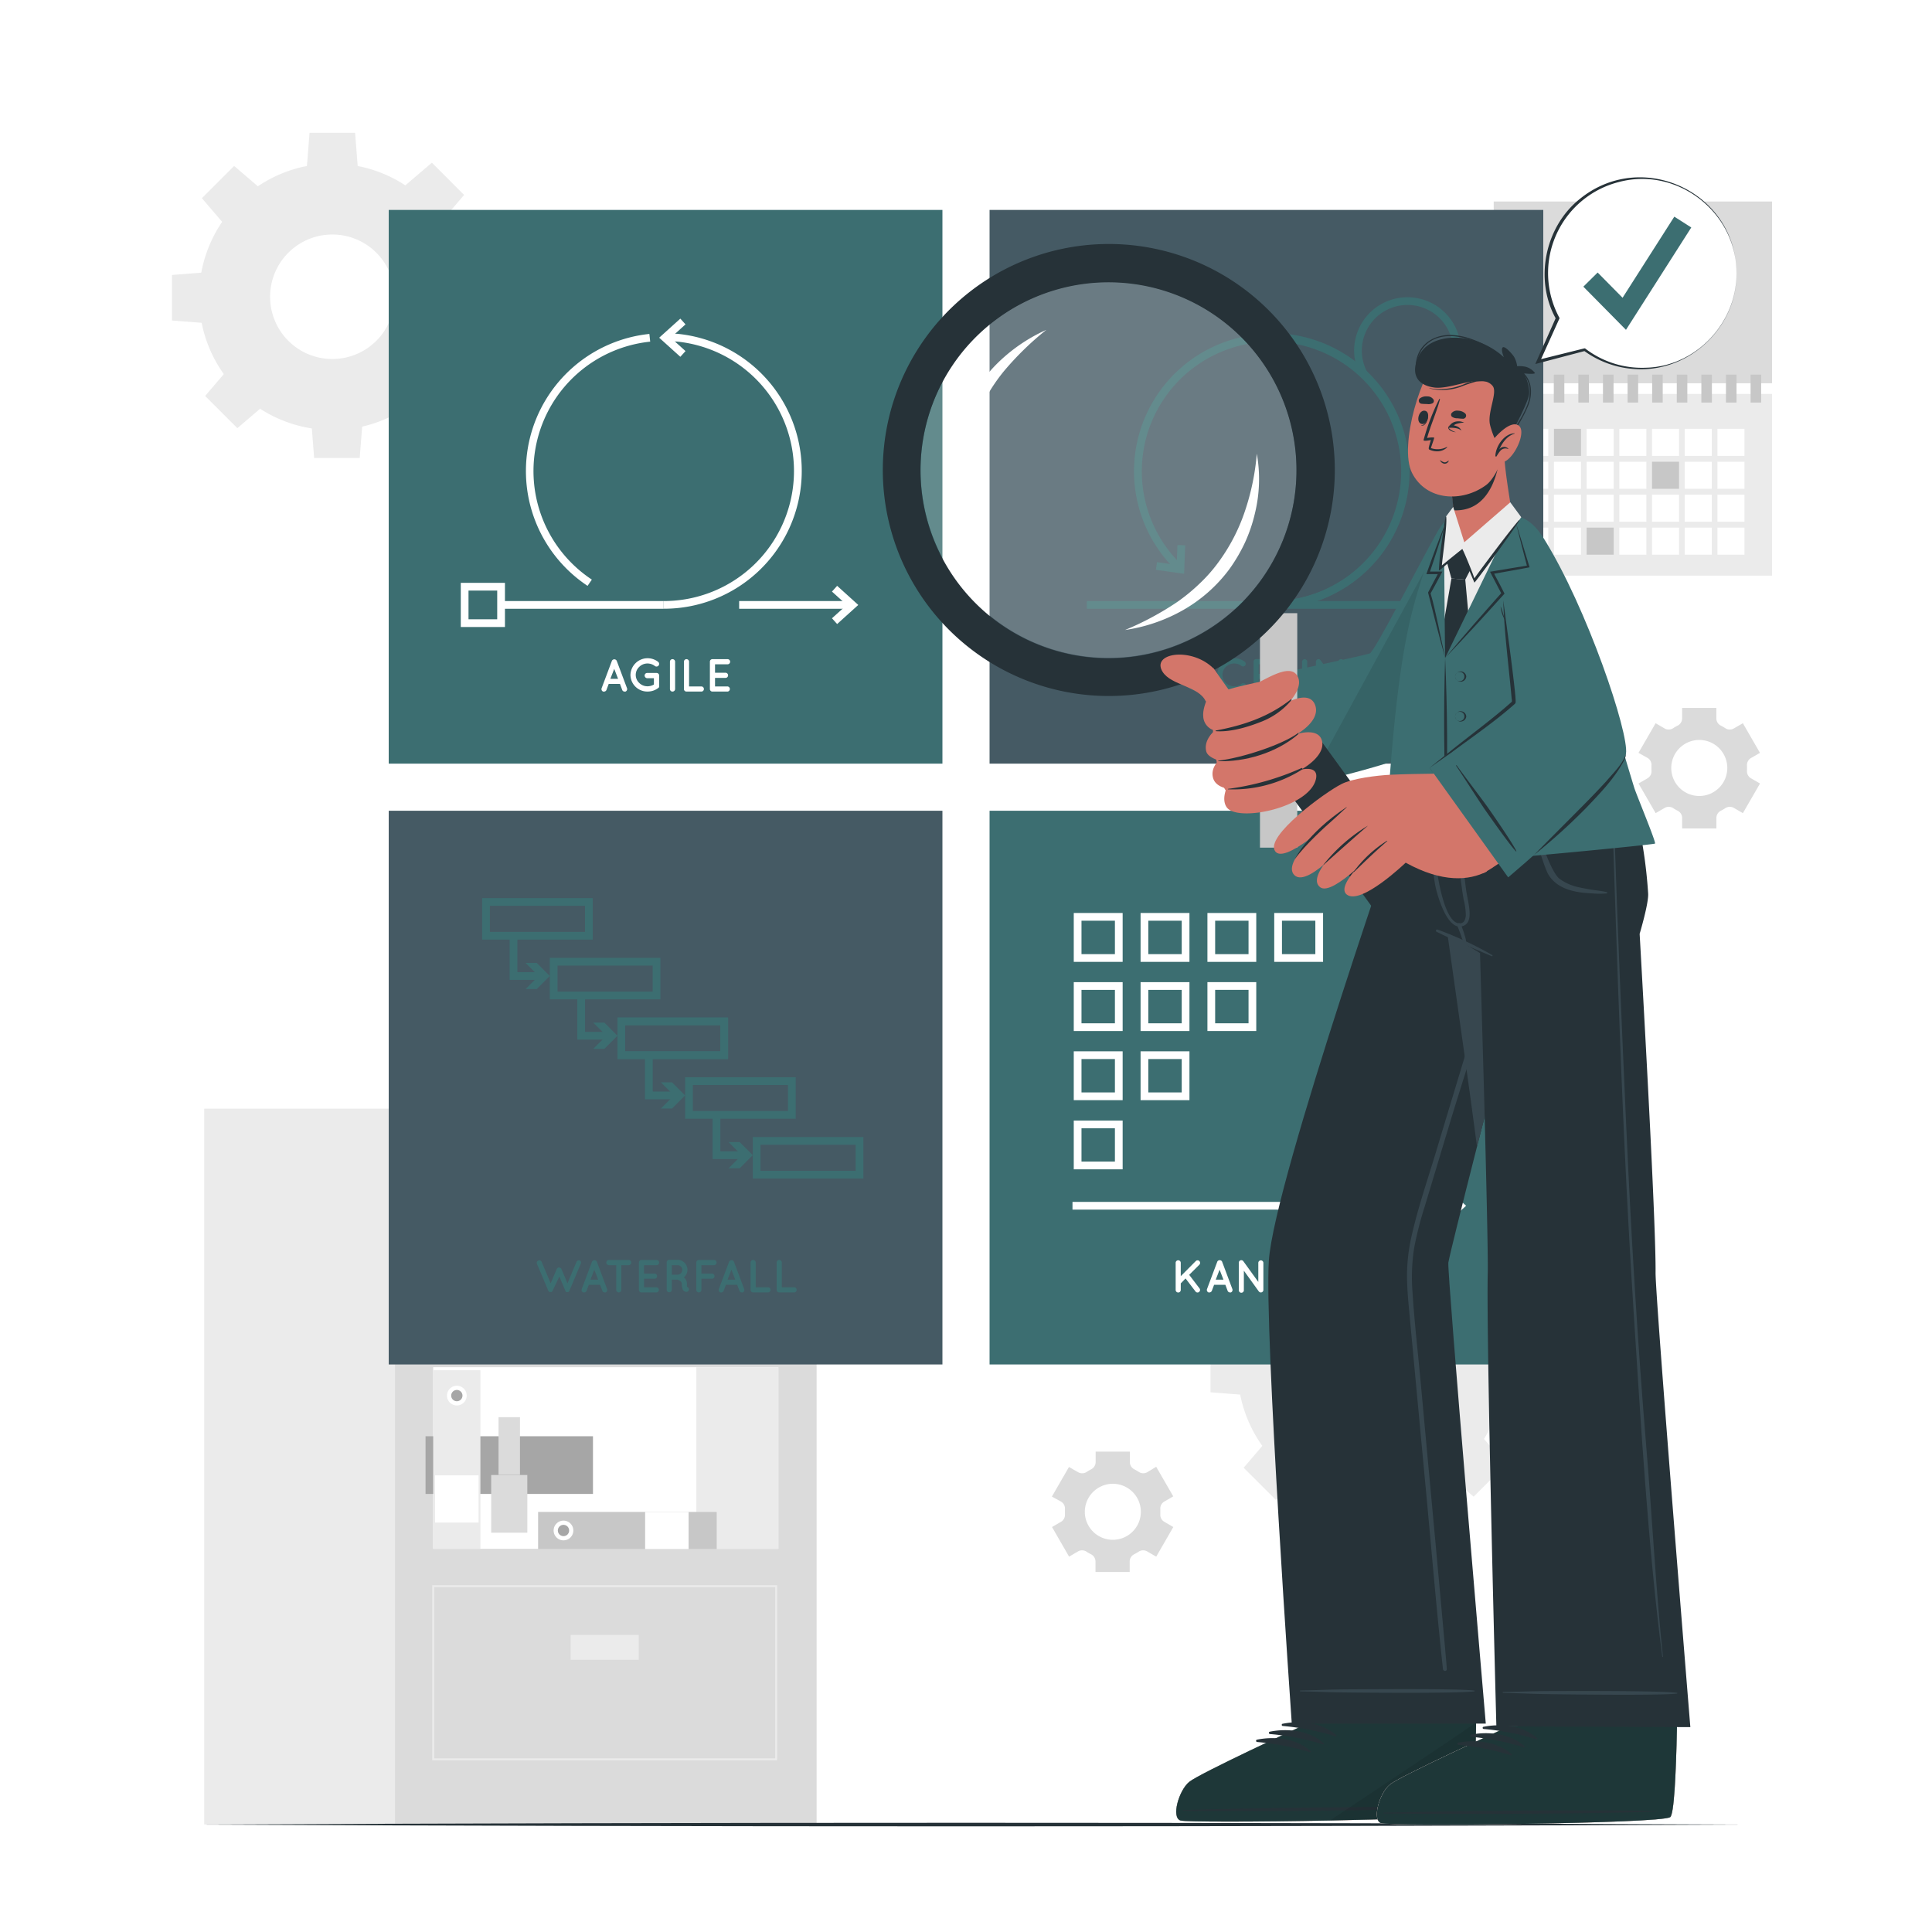 <svg class="animated" id="freepik_stories-methodology-comparison" xmlns="http://www.w3.org/2000/svg" viewBox="0 0 500 500" version="1.1" xmlns:xlink="http://www.w3.org/1999/xlink" xmlns:svgjs="http://svgjs.com/svgjs"><style>svg#freepik_stories-methodology-comparison:not(.animated) .animable {opacity: 0;}svg#freepik_stories-methodology-comparison.animated #freepik--Kanban--inject-9 {animation: 1.5s Infinite  linear shake;animation-delay: 0s;}svg#freepik_stories-methodology-comparison.animated #freepik--Agile--inject-9 {animation: 1.5s Infinite  linear shake;animation-delay: 0s;}svg#freepik_stories-methodology-comparison.animated #freepik--Character--inject-9 {animation: 1.5s Infinite  linear floating;animation-delay: 0s;}svg#freepik_stories-methodology-comparison.animated #freepik--speech-bubble--inject-9 {animation: 1.5s Infinite  linear floating;animation-delay: 0s;}            @keyframes shake {                10%, 90% {                    transform: translate3d(-1px, 0, 0);                  }                  20%, 80% {                    transform: translate3d(2px, 0, 0);                  }                  30%, 50%, 70% {                    transform: translate3d(-4px, 0, 0);                  }                  40%, 60% {                    transform: translate3d(4px, 0, 0);                  }            }                    @keyframes floating {                0% {                    opacity: 1;                    transform: translateY(0px);                }                50% {                    transform: translateY(-10px);                }                100% {                    opacity: 1;                    transform: translateY(0px);                }            }        </style><g id="freepik--background-complete--inject-9" class="animable" style="transform-origin: 251.56px 253.27px;"><rect x="386.57" y="52.15" width="72.04" height="47.04" style="fill: rgb(219, 219, 219); transform-origin: 422.59px 75.67px;" id="eltfw3q5xrpu" class="animable"></rect><rect x="386.57" y="101.94" width="72.04" height="47.04" style="fill: rgb(235, 235, 235); transform-origin: 422.59px 125.46px;" id="elspa0v6jkj1" class="animable"></rect><rect x="393.69" y="110.98" width="7" height="7" style="fill: rgb(255, 255, 255); transform-origin: 397.19px 114.48px;" id="el3iu177yxkxm" class="animable"></rect><rect x="402.16" y="110.98" width="7" height="7" style="fill: rgb(199, 199, 199); transform-origin: 405.66px 114.48px;" id="elnwjzsnfbvhj" class="animable"></rect><rect x="410.62" y="110.98" width="7" height="7" style="fill: rgb(255, 255, 255); transform-origin: 414.12px 114.48px;" id="el06ao54qwacl9" class="animable"></rect><rect x="419.08" y="110.98" width="7" height="7" style="fill: rgb(255, 255, 255); transform-origin: 422.58px 114.48px;" id="elt1hppe3r5t8" class="animable"></rect><rect x="427.54" y="110.98" width="7" height="7" style="fill: rgb(255, 255, 255); transform-origin: 431.04px 114.48px;" id="elskzbht81wv" class="animable"></rect><rect x="436.01" y="110.98" width="7" height="7" style="fill: rgb(255, 255, 255); transform-origin: 439.51px 114.48px;" id="elpnyjx26vux" class="animable"></rect><rect x="444.47" y="110.98" width="7" height="7" style="fill: rgb(255, 255, 255); transform-origin: 447.97px 114.48px;" id="el0f0gn6q45jir" class="animable"></rect><rect x="393.69" y="119.5" width="7" height="7" style="fill: rgb(255, 255, 255); transform-origin: 397.19px 123px;" id="eljh6pskdlghs" class="animable"></rect><rect x="402.16" y="119.5" width="7" height="7" style="fill: rgb(255, 255, 255); transform-origin: 405.66px 123px;" id="eladmvpds9ywl" class="animable"></rect><rect x="410.62" y="119.5" width="7" height="7" style="fill: rgb(255, 255, 255); transform-origin: 414.12px 123px;" id="elmp7mf22uqd" class="animable"></rect><rect x="419.08" y="119.5" width="7" height="7" style="fill: rgb(255, 255, 255); transform-origin: 422.58px 123px;" id="elookob5lzg8" class="animable"></rect><rect x="427.54" y="119.5" width="7" height="7" style="fill: rgb(199, 199, 199); transform-origin: 431.04px 123px;" id="eltims1yxz1fb" class="animable"></rect><rect x="436.01" y="119.5" width="7" height="7" style="fill: rgb(255, 255, 255); transform-origin: 439.51px 123px;" id="elxvm295b4tu" class="animable"></rect><rect x="444.47" y="119.5" width="7" height="7" style="fill: rgb(255, 255, 255); transform-origin: 447.97px 123px;" id="elvhoebt58zp9" class="animable"></rect><rect x="393.69" y="128.03" width="7" height="7" style="fill: rgb(255, 255, 255); transform-origin: 397.19px 131.53px;" id="elcbowg8idabj" class="animable"></rect><rect x="402.16" y="128.03" width="7" height="7" style="fill: rgb(255, 255, 255); transform-origin: 405.66px 131.53px;" id="el9f8uueair87" class="animable"></rect><rect x="410.62" y="128.03" width="7" height="7" style="fill: rgb(255, 255, 255); transform-origin: 414.12px 131.53px;" id="elv5i9anolubb" class="animable"></rect><rect x="419.08" y="128.03" width="7" height="7" style="fill: rgb(255, 255, 255); transform-origin: 422.58px 131.53px;" id="els90d9daoe7" class="animable"></rect><rect x="427.54" y="128.03" width="7" height="7" style="fill: rgb(255, 255, 255); transform-origin: 431.04px 131.53px;" id="el0ws4j5rrtfb" class="animable"></rect><rect x="436.01" y="128.03" width="7" height="7" style="fill: rgb(255, 255, 255); transform-origin: 439.51px 131.53px;" id="eld6yxlc7lycj" class="animable"></rect><rect x="444.47" y="128.03" width="7" height="7" style="fill: rgb(255, 255, 255); transform-origin: 447.97px 131.53px;" id="eltoxbsafareh" class="animable"></rect><rect x="393.69" y="136.55" width="7" height="7" style="fill: rgb(255, 255, 255); transform-origin: 397.19px 140.05px;" id="elwlrllyvqmr" class="animable"></rect><rect x="402.16" y="136.55" width="7" height="7" style="fill: rgb(255, 255, 255); transform-origin: 405.66px 140.05px;" id="elsodt2afmdh" class="animable"></rect><rect x="410.62" y="136.55" width="7" height="7" style="fill: rgb(199, 199, 199); transform-origin: 414.12px 140.05px;" id="elkgts6tr98xh" class="animable"></rect><rect x="419.08" y="136.55" width="7" height="7" style="fill: rgb(255, 255, 255); transform-origin: 422.58px 140.05px;" id="el5rdr0x6sjae" class="animable"></rect><rect x="427.54" y="136.55" width="7" height="7" style="fill: rgb(255, 255, 255); transform-origin: 431.04px 140.05px;" id="el4b1a5fue2gz" class="animable"></rect><rect x="436.01" y="136.55" width="7" height="7" style="fill: rgb(255, 255, 255); transform-origin: 439.51px 140.05px;" id="elzsamakl35y" class="animable"></rect><rect x="444.47" y="136.55" width="7" height="7" style="fill: rgb(255, 255, 255); transform-origin: 447.97px 140.05px;" id="elpp3vx9k485" class="animable"></rect><rect x="389.39" y="96.95" width="2.73" height="7.23" style="fill: rgb(199, 199, 199); transform-origin: 390.755px 100.565px;" id="elf8llbywv1ew" class="animable"></rect><rect x="395.75" y="96.95" width="2.73" height="7.23" style="fill: rgb(199, 199, 199); transform-origin: 397.115px 100.565px;" id="elzdn65arp5t" class="animable"></rect><rect x="402.12" y="96.95" width="2.73" height="7.23" style="fill: rgb(199, 199, 199); transform-origin: 403.485px 100.565px;" id="elx7h75s47yk8" class="animable"></rect><rect x="408.48" y="96.95" width="2.73" height="7.23" style="fill: rgb(199, 199, 199); transform-origin: 409.845px 100.565px;" id="elunvtqm9nu1" class="animable"></rect><rect x="414.85" y="96.95" width="2.73" height="7.23" style="fill: rgb(199, 199, 199); transform-origin: 416.215px 100.565px;" id="elnbih97v46u" class="animable"></rect><rect x="421.22" y="96.95" width="2.73" height="7.23" style="fill: rgb(199, 199, 199); transform-origin: 422.585px 100.565px;" id="elwrrsmgybtk" class="animable"></rect><rect x="427.58" y="96.95" width="2.73" height="7.23" style="fill: rgb(199, 199, 199); transform-origin: 428.945px 100.565px;" id="eli8ozvajl2do" class="animable"></rect><rect x="433.95" y="96.95" width="2.73" height="7.23" style="fill: rgb(199, 199, 199); transform-origin: 435.315px 100.565px;" id="elk2yt5t44u7e" class="animable"></rect><rect x="440.31" y="96.95" width="2.73" height="7.23" style="fill: rgb(199, 199, 199); transform-origin: 441.675px 100.565px;" id="el2oz063ju6wq" class="animable"></rect><rect x="446.68" y="96.95" width="2.73" height="7.23" style="fill: rgb(199, 199, 199); transform-origin: 448.045px 100.565px;" id="elw8eqp4ikoj" class="animable"></rect><rect x="453.05" y="96.95" width="2.73" height="7.23" style="fill: rgb(199, 199, 199); transform-origin: 454.415px 100.565px;" id="elit2az2enzyq" class="animable"></rect><path d="M423.73,57a1.15,1.15,0,1,1-1.15-1.15A1.14,1.14,0,0,1,423.73,57Z" style="fill: rgb(38, 50, 56); transform-origin: 422.58px 57px;" id="el8fsexgy102c" class="animable"></path><path d="M102.21,286.92V472.17H211.34V286.92Zm9.9,66.91h89.32v47H112.11Zm0-58.18h89.32v47H112.11Z" style="fill: rgb(219, 219, 219); transform-origin: 156.775px 379.545px;" id="el7r2e8b9oy5t" class="animable"></path><g id="elkxhfii8fo8"><rect x="52.85" y="286.92" width="49.35" height="185.24" style="fill: rgb(235, 235, 235); transform-origin: 77.525px 379.54px; transform: rotate(180deg);" class="animable"></rect></g><g id="elmjurihphti"><rect x="180.21" y="295.64" width="21.22" height="47" style="fill: rgb(235, 235, 235); transform-origin: 190.82px 319.14px; transform: rotate(180deg);" class="animable"></rect></g><path d="M201.12,455.56H111.86V410.25h89.26Zm-88.76-.5h88.26V410.75H112.36Z" style="fill: rgb(235, 235, 235); transform-origin: 156.49px 432.905px;" id="elsds2rgeaeo" class="animable"></path><g id="elxexbfwtulyq"><rect x="147.68" y="423.11" width="17.63" height="6.44" style="fill: rgb(235, 235, 235); transform-origin: 156.495px 426.33px; transform: rotate(180deg);" class="animable"></rect></g><g id="el3ts0pkody4a"><rect x="180.21" y="353.84" width="21.22" height="47" style="fill: rgb(235, 235, 235); transform-origin: 190.82px 377.34px; transform: rotate(180deg);" class="animable"></rect></g><g id="el4ne490js59i"><rect x="110.13" y="371.7" width="43.33" height="14.93" style="fill: rgb(166, 166, 166); transform-origin: 131.795px 379.165px; transform: rotate(90deg);" class="animable"></rect></g><g id="elkibbjs7rsjg"><rect x="127.12" y="381.73" width="9.35" height="14.93" style="fill: rgb(219, 219, 219); transform-origin: 131.795px 389.195px; transform: rotate(90deg);" class="animable"></rect></g><g id="elri550csq6vn"><rect x="129.02" y="366.76" width="5.55" height="14.93" style="fill: rgb(219, 219, 219); transform-origin: 131.795px 374.225px; transform: rotate(90deg);" class="animable"></rect></g><g id="elbxsdu7l8y0q"><rect x="137.65" y="306.38" width="37.74" height="36.26" style="fill: rgb(235, 235, 235); transform-origin: 156.52px 324.51px; transform: rotate(180deg);" class="animable"></rect></g><g id="elmdakbrmi3o"><rect x="123.31" y="306.38" width="14.34" height="36.26" style="fill: rgb(199, 199, 199); transform-origin: 130.48px 324.51px; transform: rotate(180deg);" class="animable"></rect></g><polygon points="175.39 324.51 137.65 324.51 167.12 325.45 175.39 324.51" style="fill: rgb(199, 199, 199); transform-origin: 156.52px 324.98px;" id="elvkbz1kiqpy9" class="animable"></polygon><polygon points="137.65 338.26 175.39 338.26 145.92 339.2 137.65 338.26" style="fill: rgb(199, 199, 199); transform-origin: 156.52px 338.73px;" id="el8c6g17e9x0l" class="animable"></polygon><polygon points="175.39 314.38 151.49 314.38 172.73 315.14 175.39 314.38" style="fill: rgb(199, 199, 199); transform-origin: 163.44px 314.76px;" id="el0fi4tx5luo74" class="animable"></polygon><polygon points="137.65 332.93 161.55 332.93 140.31 333.69 137.65 332.93" style="fill: rgb(199, 199, 199); transform-origin: 149.6px 333.31px;" id="elw5hnibt1g4c" class="animable"></polygon><polygon points="166.34 310.34 139.38 310.34 143.87 310.8 166.34 310.34" style="fill: rgb(199, 199, 199); transform-origin: 152.86px 310.57px;" id="elbukq2tjqcl" class="animable"></polygon><polygon points="171.72 328.4 144.76 328.4 149.25 328.86 171.72 328.4" style="fill: rgb(199, 199, 199); transform-origin: 158.24px 328.63px;" id="el0cxznrpvzciq" class="animable"></polygon><polygon points="155.14 317.83 137.65 317.83 134.53 319.05 155.14 317.83" style="fill: rgb(235, 235, 235); transform-origin: 144.835px 318.44px;" id="el2rw1nzvmpwj" class="animable"></polygon><polygon points="180.21 317.83 162.72 317.83 159.59 319.05 180.21 317.83" style="fill: rgb(235, 235, 235); transform-origin: 169.9px 318.44px;" id="elh4odwa96mdp" class="animable"></polygon><polygon points="157.76 334.13 175.25 334.13 178.38 335.35 157.76 334.13" style="fill: rgb(235, 235, 235); transform-origin: 168.07px 334.74px;" id="eln0iitjsmkcj" class="animable"></polygon><polygon points="137.65 329.99 123.61 329.99 120.48 331.21 137.65 329.99" style="fill: rgb(199, 199, 199); transform-origin: 129.065px 330.6px;" id="elcn8bxe1bqh" class="animable"></polygon><polygon points="132.75 324.51 121.86 324.51 123.31 323.52 132.75 324.51" style="fill: rgb(199, 199, 199); transform-origin: 127.305px 324.015px;" id="elhg5ghply4m6" class="animable"></polygon><rect x="112.11" y="354.61" width="12.22" height="46.22" style="fill: rgb(235, 235, 235); transform-origin: 118.22px 377.72px;" id="elagk9bi9ggzq" class="animable"></rect><path d="M118.22,363.73a2.55,2.55,0,1,0-2.54-2.55A2.55,2.55,0,0,0,118.22,363.73Z" style="fill: rgb(255, 255, 255); transform-origin: 118.23px 361.18px;" id="eloswd2we45no" class="animable"></path><path d="M118.22,362.64a1.46,1.46,0,1,0-1.45-1.46A1.46,1.46,0,0,0,118.22,362.64Z" style="fill: rgb(166, 166, 166); transform-origin: 118.23px 361.18px;" id="elxea6tv6snl" class="animable"></path><g id="el3rof6imuzy1"><rect x="112.6" y="381.82" width="11.25" height="12.22" style="fill: rgb(255, 255, 255); transform-origin: 118.225px 387.93px; transform: rotate(90deg);" class="animable"></rect></g><rect x="139.26" y="391.29" width="46.22" height="9.61" style="fill: rgb(199, 199, 199); transform-origin: 162.37px 396.095px;" id="elvhw2gzimfz" class="animable"></rect><path d="M148.38,396.1a2.55,2.55,0,1,0-2.54,2.54A2.55,2.55,0,0,0,148.38,396.1Z" style="fill: rgb(255, 255, 255); transform-origin: 145.83px 396.09px;" id="el7hk6etnmfgh" class="animable"></path><path d="M147.29,396.1a1.46,1.46,0,1,0-1.45,1.45A1.45,1.45,0,0,0,147.29,396.1Z" style="fill: rgb(166, 166, 166); transform-origin: 145.83px 396.09px;" id="eljvlg35hzfdk" class="animable"></path><rect x="166.96" y="391.29" width="11.25" height="9.61" style="fill: rgb(255, 255, 255); transform-origin: 172.585px 396.095px;" id="elya5xvfn5v4n" class="animable"></rect><path d="M274.61,388.62a2.11,2.11,0,0,1,1,1.95c0,.22,0,.44,0,.66s0,.44,0,.65a2.1,2.1,0,0,1-1,1.95l-2.35,1.36,4.42,7.67L279,401.5a2.08,2.08,0,0,1,2.2.08,11.82,11.82,0,0,0,1.15.66,2.11,2.11,0,0,1,1.16,1.87v2.71h8.85v-2.71a2.1,2.1,0,0,1,1.17-1.87,13,13,0,0,0,1.14-.66,2.1,2.1,0,0,1,2.21-.08l2.35,1.36,4.42-7.67-2.36-1.37a2.06,2.06,0,0,1-1-1.94c0-.22,0-.44,0-.65s0-.44,0-.66a2.09,2.09,0,0,1,1-1.95l2.35-1.36-4.42-7.66L296.92,381a2.1,2.1,0,0,1-2.2-.07,13.24,13.24,0,0,0-1.15-.67,2.1,2.1,0,0,1-1.17-1.87v-2.71h-8.85v2.71a2.1,2.1,0,0,1-1.17,1.87,13.07,13.07,0,0,0-1.14.67A2.12,2.12,0,0,1,279,381l-2.35-1.35-4.42,7.66ZM288,384a7.25,7.25,0,1,1-7.25,7.26A7.26,7.26,0,0,1,288,384Z" style="fill: rgb(219, 219, 219); transform-origin: 287.94px 391.25px;" id="elqg3y2sm4ie" class="animable"></path><path d="M426.4,196.15a2.11,2.11,0,0,1,1,1.95c0,.22,0,.44,0,.65s0,.44,0,.66a2.1,2.1,0,0,1-1,2l-2.35,1.36,4.43,7.67,2.35-1.36a2.1,2.1,0,0,1,2.21.08,10.59,10.59,0,0,0,1.14.66,2.09,2.09,0,0,1,1.16,1.87v2.71h8.86v-2.71a2.09,2.09,0,0,1,1.16-1.87,13,13,0,0,0,1.14-.66,2.1,2.1,0,0,1,2.21-.08l2.35,1.36,4.43-7.67-2.37-1.37a2.09,2.09,0,0,1-1-1.94c0-.22,0-.44,0-.66s0-.43,0-.65a2.11,2.11,0,0,1,1-1.95l2.36-1.36-4.43-7.67-2.35,1.36a2.08,2.08,0,0,1-2.2-.08,11.82,11.82,0,0,0-1.15-.66,2.09,2.09,0,0,1-1.16-1.87v-2.71h-8.86v2.71a2.11,2.11,0,0,1-1.16,1.87,11.82,11.82,0,0,0-1.15.66,2.1,2.1,0,0,1-2.21.08l-2.34-1.36-4.43,7.67Zm13.36-4.65a7.25,7.25,0,1,1-7.24,7.25A7.26,7.26,0,0,1,439.76,191.5Z" style="fill: rgb(219, 219, 219); transform-origin: 439.765px 198.805px;" id="el9vuxdkc4wkd" class="animable"></path><path d="M51.52,76.81A34.48,34.48,0,1,0,86,42.33,34.48,34.48,0,0,0,51.52,76.81Zm18.38,0A16.11,16.11,0,1,1,86,92.91,16.1,16.1,0,0,1,69.9,76.81Z" style="fill: rgb(235, 235, 235); transform-origin: 86px 76.81px;" id="el8058xy4ab3a" class="animable"></path><polygon points="79.37 43.76 92.63 43.76 91.9 34.37 80.11 34.37 79.37 43.76" style="fill: rgb(235, 235, 235); transform-origin: 86px 39.065px;" id="el5d759tpaz4v" class="animable"></polygon><polygon points="104.61 48.22 113.99 57.6 120.11 50.45 111.77 42.1 104.61 48.22" style="fill: rgb(235, 235, 235); transform-origin: 112.36px 49.85px;" id="elcx0ls5sxo4t" class="animable"></polygon><polygon points="119.3 69.23 119.3 82.49 128.69 81.76 128.69 69.96 119.3 69.23" style="fill: rgb(235, 235, 235); transform-origin: 123.995px 75.86px;" id="el0r6kfe6il94r" class="animable"></polygon><polygon points="114.83 94.47 105.45 103.84 112.61 109.96 120.95 101.62 114.83 94.47" style="fill: rgb(235, 235, 235); transform-origin: 113.2px 102.215px;" id="elc8hco7jla1i" class="animable"></polygon><polygon points="93.83 109.16 80.57 109.16 81.3 118.54 93.09 118.54 93.83 109.16" style="fill: rgb(235, 235, 235); transform-origin: 87.2px 113.85px;" id="el0ktew9jq87pi" class="animable"></polygon><polygon points="68.59 104.69 59.21 95.31 53.09 102.47 61.43 110.81 68.59 104.69" style="fill: rgb(235, 235, 235); transform-origin: 60.84px 103.06px;" id="el2peff8zwa8l" class="animable"></polygon><polygon points="53.9 83.68 53.9 70.42 44.51 71.16 44.51 82.95 53.9 83.68" style="fill: rgb(235, 235, 235); transform-origin: 49.205px 77.05px;" id="el4hzy0627xr" class="animable"></polygon><polygon points="58.37 58.44 67.74 49.07 60.59 42.95 52.25 51.29 58.37 58.44" style="fill: rgb(235, 235, 235); transform-origin: 59.995px 50.695px;" id="elbh1kfhs3z4e" class="animable"></polygon><path d="M320.29,354.19a34.48,34.48,0,1,0,34.48-34.48A34.48,34.48,0,0,0,320.29,354.19Zm18.37,0a16.11,16.11,0,1,1,16.11,16.09A16.11,16.11,0,0,1,338.66,354.19Z" style="fill: rgb(235, 235, 235); transform-origin: 354.77px 354.19px;" id="elx22pw9uhclk" class="animable"></path><polygon points="348.14 321.13 361.4 321.13 360.67 311.75 348.87 311.75 348.14 321.13" style="fill: rgb(235, 235, 235); transform-origin: 354.77px 316.44px;" id="ela80kj0u981o" class="animable"></polygon><polygon points="373.38 325.6 382.75 334.98 388.87 327.82 380.54 319.48 373.38 325.6" style="fill: rgb(235, 235, 235); transform-origin: 381.125px 327.23px;" id="elx6bi0z6iisn" class="animable"></polygon><polygon points="388.07 346.61 388.07 359.87 397.45 359.13 397.45 347.34 388.07 346.61" style="fill: rgb(235, 235, 235); transform-origin: 392.76px 353.24px;" id="elab5mb8p0n5" class="animable"></polygon><polygon points="383.6 371.85 374.22 381.22 381.38 387.34 389.72 379 383.6 371.85" style="fill: rgb(235, 235, 235); transform-origin: 381.97px 379.595px;" id="elx1jc1bdo94" class="animable"></polygon><polygon points="362.59 386.53 349.33 386.53 350.07 395.92 361.86 395.92 362.59 386.53" style="fill: rgb(235, 235, 235); transform-origin: 355.96px 391.225px;" id="el5duu2iz8brl" class="animable"></polygon><polygon points="337.36 382.06 327.98 372.69 321.86 379.85 330.2 388.18 337.36 382.06" style="fill: rgb(235, 235, 235); transform-origin: 329.61px 380.435px;" id="elft3j0igv9ii" class="animable"></polygon><polygon points="322.67 361.06 322.67 347.8 313.28 348.53 313.28 360.33 322.67 361.06" style="fill: rgb(235, 235, 235); transform-origin: 317.975px 354.43px;" id="elucy8p6294ib" class="animable"></polygon><polygon points="327.13 335.82 336.51 326.44 329.36 320.33 321.02 328.67 327.13 335.82" style="fill: rgb(235, 235, 235); transform-origin: 328.765px 328.075px;" id="elx4q1wb728if" class="animable"></polygon></g><g id="freepik--Kanban--inject-9" class="animable animator-active" style="transform-origin: 327.75px 281.47px;"><rect x="256.1" y="209.82" width="143.3" height="143.3" style="fill: rgb(60, 110, 113); transform-origin: 327.75px 281.47px;" id="el8q209kx3lr7" class="animable"></rect><rect x="277.56" y="311.05" width="99.28" height="2" style="fill: rgb(255, 255, 255); transform-origin: 327.2px 312.05px;" id="ellknkbgcg41l" class="animable"></rect><polygon points="373.95 316.99 372.61 315.51 376.44 312.05 372.61 308.6 373.95 307.11 379.43 312.05 373.95 316.99" style="fill: rgb(255, 255, 255); transform-origin: 376.02px 312.05px;" id="el9m1mlnq83s" class="animable"></polygon><path d="M290.54,302.62H277.89V290h12.65Zm-10.65-2h8.65V292h-8.65Z" style="fill: rgb(255, 255, 255); transform-origin: 284.215px 296.31px;" id="elnsgmel2p1a" class="animable"></path><path d="M290.54,284.72H277.89V272.08h12.65Zm-10.65-2h8.65v-8.64h-8.65Z" style="fill: rgb(255, 255, 255); transform-origin: 284.215px 278.4px;" id="elq4rn7ofeb3" class="animable"></path><path d="M290.54,266.83H277.89V254.18h12.65Zm-10.65-2h8.65v-8.65h-8.65Z" style="fill: rgb(255, 255, 255); transform-origin: 284.215px 260.505px;" id="elzbt481bixv" class="animable"></path><path d="M307.83,284.72H295.18V272.08h12.65Zm-10.65-2h8.65v-8.64h-8.65Z" style="fill: rgb(255, 255, 255); transform-origin: 301.505px 278.4px;" id="elt4hg3zgvoq" class="animable"></path><path d="M307.83,266.83H295.18V254.18h12.65Zm-10.65-2h8.65v-8.65h-8.65Z" style="fill: rgb(255, 255, 255); transform-origin: 301.505px 260.505px;" id="el9fdhkef6xii" class="animable"></path><path d="M325.12,266.83H312.48V254.18h12.64Zm-10.64-2h8.64v-8.65h-8.64Z" style="fill: rgb(255, 255, 255); transform-origin: 318.8px 260.505px;" id="el0ngt0bk00bre" class="animable"></path><path d="M290.54,248.93H277.89V236.28h12.65Zm-10.65-2h8.65v-8.65h-8.65Z" style="fill: rgb(255, 255, 255); transform-origin: 284.215px 242.605px;" id="elvquv2rg387p" class="animable"></path><path d="M307.83,248.93H295.18V236.28h12.65Zm-10.65-2h8.65v-8.65h-8.65Z" style="fill: rgb(255, 255, 255); transform-origin: 301.505px 242.605px;" id="elhs8mdlg3nhu" class="animable"></path><path d="M325.12,248.93H312.48V236.28h12.64Zm-10.64-2h8.64v-8.65h-8.64Z" style="fill: rgb(255, 255, 255); transform-origin: 318.8px 242.605px;" id="el8ubrmst8hwf" class="animable"></path><path d="M342.41,248.93H329.77V236.28h12.64Zm-10.64-2h8.64v-8.65h-8.64Z" style="fill: rgb(255, 255, 255); transform-origin: 336.09px 242.605px;" id="el6kcn60xlbs6" class="animable"></path><path d="M304.26,333.82v-7a.66.66,0,0,1,1.32,0v3.45l3.88-3.9a.65.65,0,0,1,.94,0,.67.67,0,0,1,0,.93l-2.64,2.63,2.66,3.49a.64.64,0,0,1-.09.92.61.61,0,0,1-.42.16.66.66,0,0,1-.49-.24l-2.6-3.4-1.24,1.28v1.7a.66.66,0,1,1-1.32,0Z" style="fill: rgb(255, 255, 255); transform-origin: 307.424px 330.33px;" id="el28ru3cwuw0r" class="animable"></path><path d="M317.12,332.5h-2.91l-.59,1.56a.68.68,0,0,1-.63.42.54.54,0,0,1-.22,0,.68.68,0,0,1-.4-.86l2.65-7.07a.66.66,0,0,1,.64-.41.65.65,0,0,1,.63.41l2.65,7.07a.68.68,0,0,1-.39.86.56.56,0,0,1-.23,0,.65.65,0,0,1-.61-.42Zm-.49-1.32-1-2.58-1,2.58Z" style="fill: rgb(255, 255, 255); transform-origin: 315.656px 330.316px;" id="elmba1q4plmzp" class="animable"></path><path d="M321.91,333.82a.66.66,0,1,1-1.31,0v-7h0a.65.65,0,0,1,1.18-.41l3.87,5.36v-4.94a.66.66,0,0,1,.65-.65.66.66,0,0,1,.66.65v7a.65.65,0,0,1-1.15.42l-.06-.07-3.84-5.33Z" style="fill: rgb(255, 255, 255); transform-origin: 323.778px 330.348px;" id="elgdv4012mg0k" class="animable"></path><path d="M329.84,333.82v-7.08a.66.66,0,0,1,.66-.66h1.71a2.28,2.28,0,0,1,2.27,2.28,2.23,2.23,0,0,1-.45,1.37,2.57,2.57,0,0,1-1.36,4.75H330.5A.67.67,0,0,1,329.84,333.82Zm1.33-4.49h1a1,1,0,0,0,.94-1,.93.93,0,0,0-.94-.94h-1Zm0,3.82h1.5a1.24,1.24,0,1,0,0-2.48h-1.5Z" style="fill: rgb(255, 255, 255); transform-origin: 332.539px 330.28px;" id="el3lr6gg0mrnb" class="animable"></path><path d="M341,332.5H338.1l-.59,1.56a.68.68,0,0,1-.62.42.56.56,0,0,1-.23,0,.68.68,0,0,1-.4-.86l2.65-7.07a.66.66,0,0,1,.64-.41.64.64,0,0,1,.63.41l2.65,7.07a.67.67,0,0,1-.39.86.56.56,0,0,1-.23,0,.66.66,0,0,1-.61-.42Zm-.49-1.32-1-2.58-1,2.58Z" style="fill: rgb(255, 255, 255); transform-origin: 339.547px 330.316px;" id="elxau59xx9wma" class="animable"></path><path d="M345.8,333.82a.66.66,0,1,1-1.31,0v-7h0a.65.65,0,0,1,1.18-.41l3.87,5.36v-4.94a.66.66,0,0,1,.65-.65.66.66,0,0,1,.66.65v7a.65.65,0,0,1-1.15.42l-.06-.07-3.84-5.33Z" style="fill: rgb(255, 255, 255); transform-origin: 347.667px 330.348px;" id="elrdklauhyhe" class="animable"></path></g><g id="freepik--Waterfall--inject-9" class="animable" style="transform-origin: 172.25px 281.47px;"><rect x="100.6" y="209.82" width="143.3" height="143.3" style="fill: rgb(69, 90, 100); transform-origin: 172.25px 281.47px;" id="el2szyekru1ic" class="animable"></rect><path d="M150.29,327.08l-2.94,7a.2.2,0,0,1-.06.11h0l-.06.07s0,0,0,0a.35.35,0,0,0-.09.06h0s-.06.06-.1.07h0l-.09,0h-.29l-.09,0h0a.23.23,0,0,1-.11-.07h0l-.08-.06s0,0,0,0l0-.07h0a.28.28,0,0,1-.05-.11l-1.57-3.72L143,334.07a.58.58,0,0,1-.05.11h0l-.07.07s0,0,0,0l-.07.06h0s-.07.06-.1.07h0a.24.24,0,0,0-.1,0h-.3l-.08,0h0a.3.3,0,0,1-.11-.07h0s-.05-.05-.09-.06,0,0,0,0,0-.05-.06-.07h0s0-.07-.06-.11l-2.95-7a.64.64,0,0,1,.36-.85.63.63,0,0,1,.85.35l2.35,5.55,1.55-3.68a.65.65,0,0,1,.62-.41.68.68,0,0,1,.62.41l1.55,3.68,2.34-5.55a.66.66,0,0,1,.88-.35A.64.64,0,0,1,150.29,327.08Z" style="fill: rgb(60, 110, 113); transform-origin: 144.642px 330.276px;" id="elojs6jt78a9" class="animable"></path><path d="M155.3,332.5h-2.92l-.58,1.56a.68.68,0,0,1-.63.42.54.54,0,0,1-.22,0,.68.68,0,0,1-.4-.86l2.65-7.07a.66.66,0,0,1,.64-.41.65.65,0,0,1,.63.41l2.65,7.07a.68.68,0,0,1-.39.86.56.56,0,0,1-.23,0,.64.64,0,0,1-.61-.42Zm-.49-1.32-1-2.58-1,2.58Z" style="fill: rgb(60, 110, 113); transform-origin: 153.836px 330.316px;" id="elz7jt9pp68lf" class="animable"></path><path d="M162.7,327.42h-1.9v6.4a.66.66,0,1,1-1.32,0v-6.4h-1.9a.68.68,0,0,1-.66-.68.65.65,0,0,1,.66-.66h5.12a.66.66,0,0,1,.66.66A.68.68,0,0,1,162.7,327.42Z" style="fill: rgb(60, 110, 113); transform-origin: 160.14px 330.28px;" id="elb7eoozpno8m" class="animable"></path><path d="M165.35,333.82v-7.08a.65.65,0,0,1,.66-.66h3.92a.67.67,0,0,1,.66.66.68.68,0,0,1-.66.68h-3.25v2.19h2.79a.67.67,0,0,1,0,1.33h-2.79v2.21h3.25a.67.67,0,0,1,0,1.33H166A.65.65,0,0,1,165.35,333.82Z" style="fill: rgb(60, 110, 113); transform-origin: 167.97px 330.28px;" id="elbvrfg4p171h" class="animable"></path><path d="M178.25,333.48a.66.66,0,0,1-.42.84,1,1,0,0,1-.26,0h0a1,1,0,0,1-.47-.13,1.28,1.28,0,0,1-.38-.42,3.19,3.19,0,0,1-.26-1.44,1,1,0,0,0-.14-.52,1.1,1.1,0,0,0-.36-.35,2.27,2.27,0,0,0-.67-.28h-1.42v2.6a.67.67,0,0,1-.67.66.66.66,0,0,1-.66-.66v-7.08a.65.65,0,0,1,.66-.66h2.15a2.57,2.57,0,0,1,1.63,4.55,1.77,1.77,0,0,1,.42.44,2.28,2.28,0,0,1,.4,1.3,3,3,0,0,0,0,.71A.62.62,0,0,1,178.25,333.48Zm-1.68-4.82a1.23,1.23,0,0,0-1.23-1.24h-1.48v2.47h1.48A1.24,1.24,0,0,0,176.57,328.66Z" style="fill: rgb(60, 110, 113); transform-origin: 175.413px 330.24px;" id="ellwz6dbx8v9" class="animable"></path><path d="M180.2,333.82v-7.08a.66.66,0,0,1,.66-.66h3.92a.67.67,0,0,1,0,1.34h-3.25v2.19h2.8a.67.67,0,0,1,0,1.33h-2.8v2.88a.67.67,0,0,1-.67.66A.66.66,0,0,1,180.2,333.82Z" style="fill: rgb(60, 110, 113); transform-origin: 182.825px 330.28px;" id="elfnq5qodgn5" class="animable"></path><path d="M190.78,332.5h-2.91l-.59,1.56a.68.68,0,0,1-.62.42.56.56,0,0,1-.23,0,.68.68,0,0,1-.4-.86l2.65-7.07a.67.67,0,0,1,.64-.41.63.63,0,0,1,.63.41l2.65,7.07a.66.66,0,0,1-.39.86.53.53,0,0,1-.23,0,.66.66,0,0,1-.61-.42Zm-.49-1.32-1-2.58-1,2.58Z" style="fill: rgb(60, 110, 113); transform-origin: 189.318px 330.316px;" id="elqdrhk3cppan" class="animable"></path><path d="M194.25,333.82v-7.08a.66.66,0,0,1,.66-.66.67.67,0,0,1,.67.66v6.41h3.25a.67.67,0,0,1,0,1.33h-3.92A.66.66,0,0,1,194.25,333.82Z" style="fill: rgb(60, 110, 113); transform-origin: 196.834px 330.28px;" id="elkcjc82725md" class="animable"></path><path d="M201,333.82v-7.08a.66.66,0,0,1,.66-.66.67.67,0,0,1,.67.66v6.41h3.25a.67.67,0,0,1,0,1.33h-3.92A.66.66,0,0,1,201,333.82Z" style="fill: rgb(60, 110, 113); transform-origin: 203.584px 330.28px;" id="el32g9hzliolf" class="animable"></path><path d="M170.91,258.62H142.29V247.89h28.62Zm-26.62-2h24.62v-6.73H144.29Z" style="fill: rgb(60, 110, 113); transform-origin: 156.6px 253.255px;" id="ely9qga09sn1" class="animable"></path><polygon points="157.4 269.05 149.41 269.05 149.41 257.62 151.41 257.62 151.41 267.05 157.4 267.05 157.4 269.05" style="fill: rgb(60, 110, 113); transform-origin: 153.405px 263.335px;" id="el6i32ix8hrvh" class="animable"></polygon><polygon points="153.53 271.44 156.93 268.05 153.53 264.65 156.41 264.65 159.8 268.05 156.41 271.44 153.53 271.44" style="fill: rgb(60, 110, 113); transform-origin: 156.665px 268.045px;" id="eld2wr1j6t4lt" class="animable"></polygon><path d="M188.42,274.08H159.8V263.34h28.62Zm-26.62-2h24.62v-6.74H161.8Z" style="fill: rgb(60, 110, 113); transform-origin: 174.11px 268.71px;" id="elbrh086cbx59" class="animable"></path><polygon points="174.91 284.5 166.92 284.5 166.92 273.08 168.92 273.08 168.92 282.5 174.91 282.5 174.91 284.5" style="fill: rgb(60, 110, 113); transform-origin: 170.915px 278.79px;" id="eljim74yzvq3" class="animable"></polygon><polygon points="171.04 286.89 174.44 283.5 171.04 280.11 173.92 280.11 177.31 283.5 173.92 286.89 171.04 286.89" style="fill: rgb(60, 110, 113); transform-origin: 174.175px 283.5px;" id="el44upqhywwfc" class="animable"></polygon><path d="M205.93,289.53H177.31V278.8h28.62Zm-26.62-2h24.62V280.8H179.31Z" style="fill: rgb(60, 110, 113); transform-origin: 191.62px 284.165px;" id="elkkq95e0wpsd" class="animable"></path><polygon points="192.41 299.96 184.43 299.96 184.43 288.53 186.43 288.53 186.43 297.96 192.41 297.96 192.41 299.96" style="fill: rgb(60, 110, 113); transform-origin: 188.42px 294.245px;" id="ellzj6f5oa21f" class="animable"></polygon><polygon points="188.55 302.35 191.94 298.96 188.55 295.57 191.43 295.57 194.82 298.96 191.43 302.35 188.55 302.35" style="fill: rgb(60, 110, 113); transform-origin: 191.685px 298.96px;" id="elqmpdwn20e1s" class="animable"></polygon><path d="M188.42,274.08H159.8V263.34h28.62Zm-26.62-2h24.62v-6.74H161.8Z" style="fill: rgb(60, 110, 113); transform-origin: 174.11px 268.71px;" id="el0nj7ffznyr4" class="animable"></path><path d="M223.44,305H194.82V294.26h28.62Zm-26.62-2h24.62v-6.73H196.82Z" style="fill: rgb(60, 110, 113); transform-origin: 209.13px 299.63px;" id="el2uoqfpftu1w" class="animable"></path><path d="M153.4,243.17H124.78V232.43H153.4Zm-26.62-2H151.4v-6.74H126.78Z" style="fill: rgb(60, 110, 113); transform-origin: 139.09px 237.8px;" id="elt3mgpr0n8pn" class="animable"></path><polygon points="139.89 253.59 131.9 253.59 131.9 242.17 133.9 242.17 133.9 251.59 139.89 251.59 139.89 253.59" style="fill: rgb(60, 110, 113); transform-origin: 135.895px 247.88px;" id="elhpvbq1slmko" class="animable"></polygon><polygon points="136.02 255.98 139.41 252.59 136.02 249.2 138.9 249.2 142.29 252.59 138.9 255.98 136.02 255.98" style="fill: rgb(60, 110, 113); transform-origin: 139.155px 252.59px;" id="eld0izg34ep1b" class="animable"></polygon></g><g id="freepik--Scrum--inject-9" class="animable" style="transform-origin: 327.75px 125.98px;"><rect x="256.1" y="54.33" width="143.3" height="143.3" style="fill: rgb(69, 90, 100); transform-origin: 327.75px 125.98px;" id="elykrtvwihqbs" class="animable"></rect><rect x="281.27" y="155.55" width="95.57" height="2" style="fill: rgb(60, 110, 113); transform-origin: 329.055px 156.55px;" id="el1v7a5r12zmcg" class="animable"></rect><path d="M329.07,157.55v-2a33.56,33.56,0,1,0-22.71-8.84L305,148.18a35.58,35.58,0,1,1,24.06,9.37Z" style="fill: rgb(60, 110, 113); transform-origin: 329.062px 121.97px;" id="elz61572y9rd" class="animable"></path><path d="M329.07,157.55v-2a33.66,33.66,0,0,0,3.44-67.15,23.25,23.25,0,0,0-2.51,0l-.11-2a22.88,22.88,0,0,1,2.83,0,35.66,35.66,0,0,1-3.65,71.14Z" style="fill: rgb(60, 110, 113); transform-origin: 346.936px 121.953px;" id="elefsublkigap" class="animable"></path><polygon points="373.95 161.5 372.61 160.01 376.44 156.56 372.61 153.1 373.95 151.61 379.43 156.56 373.95 161.5" style="fill: rgb(60, 110, 113); transform-origin: 376.02px 156.555px;" id="elwdgrafj9pg" class="animable"></polygon><polygon points="306.45 148.5 299.15 147.47 299.43 145.49 304.54 146.21 304.72 141.06 306.72 141.13 306.45 148.5" style="fill: rgb(60, 110, 113); transform-origin: 302.935px 144.78px;" id="eleg4890dm6qc" class="animable"></polygon><path d="M371.26,102.62l-1-1.72a11.81,11.81,0,1,0-16.17-4.15l-1.72,1a13.8,13.8,0,1,1,18.91,4.85Z" style="fill: rgb(60, 110, 113); transform-origin: 364.249px 89.773px;" id="elj9eqzeaytde" class="animable"></path><polygon points="375.04 104.98 367.92 103.02 370.61 96.14 372.47 96.87 370.59 101.68 375.57 103.05 375.04 104.98" style="fill: rgb(60, 110, 113); transform-origin: 371.745px 100.56px;" id="elxkcroqgt8i" class="animable"></polygon><path d="M307.07,176.89a.62.62,0,0,1,.87-.08,3.88,3.88,0,0,0,2.29.92,2.61,2.61,0,0,0,1.5-.44,1.07,1.07,0,0,0,.52-.86.71.71,0,0,0-.11-.39,1.11,1.11,0,0,0-.36-.36,5,5,0,0,0-1.64-.56h0a6.53,6.53,0,0,1-1.55-.47,2.52,2.52,0,0,1-1.11-.93,1.87,1.87,0,0,1-.28-1,2.22,2.22,0,0,1,1-1.75,3.56,3.56,0,0,1,2.08-.63,4.65,4.65,0,0,1,2.61,1,.62.62,0,0,1-.68,1,3.46,3.46,0,0,0-1.93-.77,2.33,2.33,0,0,0-1.35.41,1,1,0,0,0-.45.75.59.59,0,0,0,.08.34,1.25,1.25,0,0,0,.33.31,4,4,0,0,0,1.5.53h0a7.18,7.18,0,0,1,1.66.5,2.72,2.72,0,0,1,1.19,1,2,2,0,0,1,.29,1,2.34,2.34,0,0,1-1,1.86,3.77,3.77,0,0,1-2.22.68,5.16,5.16,0,0,1-3.07-1.2A.64.64,0,0,1,307.07,176.89Z" style="fill: rgb(60, 110, 113); transform-origin: 310.251px 174.645px;" id="elh55nqocyzzh" class="animable"></path><path d="M315,174.66a4.39,4.39,0,0,1,4.4-4.31,4.45,4.45,0,0,1,2.77.93.69.69,0,0,1-.84,1.09,3,3,0,0,0-1.93-.66,3.2,3.2,0,0,0-2.16.87,2.93,2.93,0,0,0,0,4.17,3.19,3.19,0,0,0,2.16.86,3,3,0,0,0,1.93-.66.73.73,0,0,1,1,.14.7.7,0,0,1-.12,1,4.51,4.51,0,0,1-2.77.93A4.38,4.38,0,0,1,315,174.66Z" style="fill: rgb(60, 110, 113); transform-origin: 318.744px 174.685px;" id="el92kobxohnug" class="animable"></path><path d="M330.14,178a.66.66,0,0,1-.42.84,1.35,1.35,0,0,1-.27,0h0a.86.86,0,0,1-.47-.13,1.29,1.29,0,0,1-.38-.42,3.21,3.21,0,0,1-.25-1.44,1.07,1.07,0,0,0-.14-.52,1.11,1.11,0,0,0-.37-.34,2.1,2.1,0,0,0-.67-.29h-1.41v2.6a.67.67,0,0,1-.67.66.66.66,0,0,1-.66-.66v-7.07a.65.65,0,0,1,.66-.66h2.14a2.56,2.56,0,0,1,2.57,2.57,2.53,2.53,0,0,1-.94,2,1.81,1.81,0,0,1,.42.45,2.25,2.25,0,0,1,.4,1.29,2.8,2.8,0,0,0,.05.71A.64.64,0,0,1,330.14,178Zm-1.68-4.83a1.23,1.23,0,0,0-1.24-1.24h-1.47v2.47h1.47A1.23,1.23,0,0,0,328.46,173.16Z" style="fill: rgb(60, 110, 113); transform-origin: 327.303px 174.765px;" id="elapfpaluvtwk" class="animable"></path><path d="M334.84,179a3.45,3.45,0,0,1-3.46-3.46v-4.27a.65.65,0,0,1,.66-.66.66.66,0,0,1,.67.66v4.27a2.14,2.14,0,0,0,4.27,0v-4.27a.66.66,0,0,1,.67-.66.65.65,0,0,1,.66.66v4.27A3.47,3.47,0,0,1,334.84,179Z" style="fill: rgb(60, 110, 113); transform-origin: 334.845px 174.805px;" id="elkof72fq93zr" class="animable"></path><path d="M347.75,171.25v7.07a.67.67,0,0,1-.67.66.66.66,0,0,1-.66-.66v-5l-1.72,2.4a.68.68,0,0,1-.54.28h0a.68.68,0,0,1-.55-.28l-1.72-2.4v5a.67.67,0,0,1-1.33,0v-7.07a.67.67,0,0,1,.66-.66h0a.65.65,0,0,1,.53.27l2.38,3.31,2.39-3.31a.64.64,0,0,1,.54-.27h0A.68.68,0,0,1,347.75,171.25Z" style="fill: rgb(60, 110, 113); transform-origin: 344.155px 174.785px;" id="elhnxda2a73t" class="animable"></path></g><g id="freepik--Agile--inject-9" class="animable" style="transform-origin: 172.25px 125.98px;"><rect x="100.6" y="54.33" width="143.3" height="143.3" style="fill: rgb(60, 110, 113); transform-origin: 172.25px 125.98px;" id="elwjwet2smtvk" class="animable"></rect><path d="M152.06,151.62a35.67,35.67,0,0,1,16-65.2l.21,2A33.67,33.67,0,0,0,153.17,150Z" style="fill: rgb(255, 255, 255); transform-origin: 152.189px 119.02px;" id="elsvb7nqsvujc" class="animable"></path><path d="M171.76,157.55v-2A33.66,33.66,0,0,0,175.2,88.4a20.76,20.76,0,0,0-2.5,0l-.11-2a22.68,22.68,0,0,1,2.82,0,35.66,35.66,0,0,1-3.65,71.14Z" style="fill: rgb(255, 255, 255); transform-origin: 189.626px 121.953px;" id="eldxl38m95w58" class="animable"></path><rect x="129.68" y="155.55" width="42.08" height="2" style="fill: rgb(255, 255, 255); transform-origin: 150.72px 156.55px;" id="elyvm91fxnvaf" class="animable"></rect><rect x="191.29" y="155.55" width="28.25" height="2" style="fill: rgb(255, 255, 255); transform-origin: 205.415px 156.55px;" id="elif4fbqcavhe" class="animable"></rect><path d="M130.68,162.27H119.25V150.84h11.43Zm-9.43-2h7.43v-7.43h-7.43Z" style="fill: rgb(255, 255, 255); transform-origin: 124.965px 156.555px;" id="el8d7uclgoq1i" class="animable"></path><polygon points="216.65 161.5 215.31 160.01 219.14 156.56 215.31 153.1 216.65 151.61 222.12 156.56 216.65 161.5" style="fill: rgb(255, 255, 255); transform-origin: 218.715px 156.555px;" id="el9jnpbwuhae7" class="animable"></polygon><polygon points="176.07 92.34 170.59 87.4 176.07 82.46 177.41 83.95 173.58 87.4 177.41 90.86 176.07 92.34" style="fill: rgb(255, 255, 255); transform-origin: 174px 87.4px;" id="elxekzkdrjttg" class="animable"></polygon><path d="M160.45,177h-2.92l-.58,1.56a.67.67,0,0,1-.63.42.85.85,0,0,1-.23,0,.69.69,0,0,1-.39-.87l2.65-7.06a.69.69,0,0,1,1.27,0l2.65,7.06a.69.69,0,0,1-.4.87.73.73,0,0,1-.22,0,.65.65,0,0,1-.62-.42Zm-.49-1.32-1-2.58-1,2.58Z" style="fill: rgb(255, 255, 255); transform-origin: 158.984px 174.809px;" id="el9l370bpfv6o" class="animable"></path><path d="M163.16,174.68a4.44,4.44,0,0,1,7.16-3.4.68.68,0,1,1-.84,1.08,3.13,3.13,0,0,0-1.89-.65,3,3,0,0,0-2.16.88,2.84,2.84,0,0,0,0,4.15,3,3,0,0,0,2.16.87,3.35,3.35,0,0,0,1.64-.45v-1.64h-1.71a.7.7,0,0,1-.69-.69.67.67,0,0,1,.69-.67h2.38a.68.68,0,0,1,.7.67v2.65a1.3,1.3,0,0,1,0,.21l0,.06h0a.62.62,0,0,1-.23.29,4.47,4.47,0,0,1-2.72.93A4.36,4.36,0,0,1,163.16,174.68Z" style="fill: rgb(255, 255, 255); transform-origin: 166.882px 174.66px;" id="elqqx3jmdtlbg" class="animable"></path><path d="M173.38,171.25a.65.65,0,0,1,.66-.66.67.67,0,0,1,.68.66v7.07a.68.68,0,0,1-.68.66.65.65,0,0,1-.66-.66Z" style="fill: rgb(255, 255, 255); transform-origin: 174.05px 174.785px;" id="elyujlm3t1og" class="animable"></path><path d="M177,178.32v-7.07a.66.66,0,0,1,.66-.66.67.67,0,0,1,.67.66v6.4h3.25a.67.67,0,0,1,0,1.33h-3.92A.66.66,0,0,1,177,178.32Z" style="fill: rgb(255, 255, 255); transform-origin: 179.584px 174.785px;" id="el4l897aouw6j" class="animable"></path><path d="M183.72,178.32v-7.07a.64.64,0,0,1,.66-.66h3.92a.66.66,0,0,1,.66.66.67.67,0,0,1-.66.67h-3.25v2.19h2.79a.67.67,0,0,1,0,1.33h-2.79v2.21h3.25a.67.67,0,0,1,0,1.33h-3.92A.65.65,0,0,1,183.72,178.32Z" style="fill: rgb(255, 255, 255); transform-origin: 186.34px 174.785px;" id="el8mzkd22sigo" class="animable"></path></g><g id="freepik--Floor--inject-9" class="animable" style="transform-origin: 250px 472.196px;"><path d="M50.26,472.2c128-.62,271.52-.62,399.48,0-128,.61-271.52.61-399.48,0Z" style="fill: rgb(38, 50, 56); transform-origin: 250px 472.196px;" id="elcz8bm6pfs8l" class="animable"></path></g><g id="freepik--Character--inject-9" class="animable" style="transform-origin: 332.965px 267.658px;"><path d="M305.51,471.14c2.44.79,72.16-.09,74.79-1.82,1-.63,1.47-10.8,1.68-23.1v-.38c0-2.54.08-5.15.09-7.79,0-.37,0-.73,0-1.1l-3.37-36.16-45,.45,3,35.83.06,1.42.28,7.42,0,.76S310.49,459,307.8,461.14,303.06,470.36,305.51,471.14Z" style="fill: rgb(211, 118, 106); transform-origin: 343.242px 436.111px;" id="eladp39x0k13j" class="animable"></path><path d="M305.51,471.14c2.44.79,72.16-.09,74.79-1.82,1-.63,1.47-10.8,1.68-23.1v-.38c0-2.54.08-5.15.09-7.79,0-.37,0-.73,0-1.1l-45.42.12.06,1.42.28,7.42,0,.76S310.49,459,307.8,461.14,303.06,470.36,305.51,471.14Z" style="fill: rgb(235, 235, 235); transform-origin: 343.242px 454.191px;" id="elx7oa59sl44o" class="animable"></path><path d="M305.5,471.14c1.26.4,20.2.37,38.71,0,3.73-.08,7.43-.16,11-.26,13.2-.36,24.11-.9,25.12-1.56s1.47-10.51,1.67-22.59c0-.17,0-.34,0-.51s0-.26,0-.39h-.05L337,445.9l0,.77s-26.54,12.27-29.23,14.47S303.06,470.36,305.5,471.14Z" style="fill: rgb(60, 110, 113); transform-origin: 343.202px 458.629px;" id="el3lpy5w82z17" class="animable"></path><g id="elu5e066u9yp"><path d="M305.5,471.14c1.26.4,20.2.37,38.71,0,3.73-.08,7.43-.16,11-.26,13.2-.36,24.11-.9,25.12-1.56s1.47-10.51,1.67-22.59c0-.17,0-.34,0-.51s0-.26,0-.39h-.05L337,445.9l0,.77s-26.54,12.27-29.23,14.47S303.06,470.36,305.5,471.14Z" style="opacity: 0.5; transform-origin: 343.202px 458.629px;" class="animable"></path></g><path d="M306.26,468.43c11.75-.44,59.18-1.1,70.82-.64.1,0,.1.07,0,.08-11.63.69-59.06,1-70.82.75C306,468.62,306,468.44,306.26,468.43Z" style="fill: rgb(38, 50, 56); transform-origin: 341.61px 468.17px;" id="els9ei677si2" class="animable"></path><path d="M332,446.1c4.62-.92,10.28-.28,13.86,3,.14.13-.05.33-.2.28A65.1,65.1,0,0,0,332,446.68.29.29,0,0,1,332,446.1Z" style="fill: rgb(38, 50, 56); transform-origin: 338.809px 447.553px;" id="el94ct8o3e4d9" class="animable"></path><path d="M328.68,448.15c4.61-.92,10.28-.28,13.85,3,.14.13,0,.32-.19.27a65.08,65.08,0,0,0-13.63-2.65A.3.3,0,0,1,328.68,448.15Z" style="fill: rgb(38, 50, 56); transform-origin: 335.486px 449.598px;" id="elsljpyzouovq" class="animable"></path><path d="M325.37,450.21c4.61-.92,10.28-.29,13.85,3,.14.13,0,.32-.19.28a65.06,65.06,0,0,0-13.64-2.66A.29.29,0,0,1,325.37,450.21Z" style="fill: rgb(38, 50, 56); transform-origin: 332.173px 451.661px;" id="elofpy550rxoq" class="animable"></path><g id="elty5yivskav"><path d="M344.21,471.14c3.73-.08,7.43-.16,11-.26,13.2-.36,24.11-.9,25.12-1.56s1.47-10.51,1.67-22.59c0-.17,0-.34,0-.51s0-.26,0-.39h-.05C375.78,450.15,354.08,464.58,344.21,471.14Z" style="opacity: 0.1; transform-origin: 363.105px 458.485px;" class="animable"></path></g><path d="M334.31,446.06h50.21s-10.08-117.27-9.69-119.32c.51-2.62,3.47-14.49,7.42-30,1.24-4.85,2.58-10.05,4-15.45,3.75-14.59,7.88-30.53,11.48-44.4,5.4-20.79,9.62-31.5,9.62-31.5H364.75s-35,100.15-36.37,120.85C327.16,344.29,334.31,446.06,334.31,446.06Z" style="fill: rgb(38, 50, 56); transform-origin: 367.795px 325.725px;" id="elgliqtp11cx4" class="animable"></path><path d="M336.54,437.5c7.67-.16,5.46-.23,13.13-.3,3.76,0,28.42-.24,31.93.34.07,0,.07.14,0,.16-3.51.58-28.17.36-31.93.32-7.67-.08-5.46-.14-13.13-.3A.11.11,0,1,1,336.54,437.5Z" style="fill: rgb(55, 71, 79); transform-origin: 359.041px 437.622px;" id="elz6dv6i10rc" class="animable"></path><path d="M365.39,319.58c1.65-7.26,4.11-14.37,6.25-21.49q6.54-21.72,13.14-43.4c2.2-7.23,12.41-34.28,13.42-37.88.41-1.46.63-.66.11,1.2-1.06,3.74-18.5,57.37-22.92,72.07q-3.31,11-6.65,22.09A91.42,91.42,0,0,0,366,322.86a49.12,49.12,0,0,0-.45,11.43c.48,7.69,1.37,15.36,2.08,23s1.41,15.36,2.12,23q2.13,22.93,4.2,45.86c.17,1.94.34,3.87.49,5.81,0,.65-.93.6-1,0-1.65-15.11-2.91-30.28-4.33-45.41s-2.82-30.13-4.22-45.19c-.35-3.78-.75-7.57-.76-11.37A47.15,47.15,0,0,1,365.39,319.58Z" style="fill: rgb(55, 71, 79); transform-origin: 381.372px 324.242px;" id="eldx05bgswfuj" class="animable"></path><path d="M369.58,205.39c2.95,22.86,8.57,60.27,12.67,91.36,9.61-37.66,25.06-91.35,25.06-91.35Z" style="fill: rgb(55, 71, 79); transform-origin: 388.445px 251.07px;" id="eld9up045d9b9" class="animable"></path><path d="M357.43,471.83c2.44.8,72.16.16,74.8-1.55,1-.63,1.51-10.8,1.76-23.1,0-.12,0-.25,0-.38.06-2.53.1-5.15.11-7.79,0-.36,0-.73,0-1.09.17-17.75-1.11-36.17-1.11-36.17l-45.57.29,1.26,35.83.05,1.42.25,7.42,0,.76s-26.58,12.18-29.28,14.37S355,471,357.43,471.83Z" style="fill: rgb(211, 118, 106); transform-origin: 395.226px 436.961px;" id="el5wkm63tfn05" class="animable"></path><path d="M357.43,471.83c2.44.8,72.16.16,74.8-1.55,1-.63,1.51-10.8,1.76-23.1,0-.12,0-.25,0-.38.06-2.53.1-5.15.11-7.79,0-.36,0-.73,0-1.09l-45.42-.05.05,1.42.25,7.42,0,.76s-26.58,12.18-29.28,14.37S355,471,357.43,471.83Z" style="fill: rgb(235, 235, 235); transform-origin: 395.218px 455.021px;" id="elc4inp3vxwkk" class="animable"></path><path d="M357.43,471.83c2.44.8,72.16.16,74.8-1.55,1-.63,1.51-10.8,1.76-23.1,0-.12,0-.25,0-.38l-45-.09,0,.76s-26.58,12.18-29.28,14.37S355,471,357.43,471.83Z" style="fill: rgb(60, 110, 113); transform-origin: 395.164px 459.441px;" id="eloxlt7tp4xoa" class="animable"></path><g id="el3monmhpe0hd"><path d="M357.43,471.83c2.44.8,72.16.16,74.8-1.55,1-.63,1.51-10.8,1.76-23.1,0-.12,0-.25,0-.38l-45-.09,0,.76s-26.58,12.18-29.28,14.37S355,471,357.43,471.83Z" style="opacity: 0.5; transform-origin: 395.164px 459.441px;" class="animable"></path></g><path d="M358.19,469.12c11.75-.4,59.18-.88,70.83-.38.09,0,.09.07,0,.07-11.64.65-59.07.75-70.82.5C358,469.3,358,469.13,358.19,469.12Z" style="fill: rgb(38, 50, 56); transform-origin: 393.568px 468.981px;" id="el6wu1uk7pgsk" class="animable"></path><path d="M384,446.88c4.61-.91,10.28-.25,13.84,3,.14.12,0,.32-.19.27A65.18,65.18,0,0,0,384,447.46.29.29,0,0,1,384,446.88Z" style="fill: rgb(38, 50, 56); transform-origin: 390.805px 448.332px;" id="els4mvknlhvti" class="animable"></path><path d="M380.69,448.92c4.62-.9,10.28-.24,13.84,3,.14.12,0,.32-.19.27a65.17,65.17,0,0,0-13.63-2.7A.3.3,0,0,1,380.69,448.92Z" style="fill: rgb(38, 50, 56); transform-origin: 387.54px 450.375px;" id="elgf0y13jauw" class="animable"></path><path d="M377.37,451c4.62-.9,10.28-.24,13.84,3,.14.13,0,.32-.19.28a64.55,64.55,0,0,0-13.63-2.71A.3.3,0,0,1,377.37,451Z" style="fill: rgb(38, 50, 56); transform-origin: 384.22px 452.459px;" id="elr0s7uco2r8c" class="animable"></path><path d="M365,205.39a165,165,0,0,0,5.63,31.05c.38,1.33.78,2.65,1.22,3.91,0,0,3.76,1.76,11.18,6.3,0,0,.48,16.38,1,34.65.54,20.42,1.1,43.2,1,48-.43,18.07,2.23,117.47,2.23,117.47l50.2.21s-9.05-111-9-117.62c.1-10.64-2.18-53.38-4.12-87.69,0,0,2.36-7.86,2.2-10.43-1-15.67-4.61-25.88-4.61-25.88Z" style="fill: rgb(38, 50, 56); transform-origin: 401.23px 326.17px;" id="el2fl4cvc5k1" class="animable"></path><path d="M389,437.88c7.67-.12,5.46-.2,13.13-.24,3.76,0,28.42-.12,31.92.48a.08.08,0,0,1,0,.15c-3.51.57-28.17.24-31.92.19-7.67-.11-5.47-.16-13.13-.36A.11.11,0,1,1,389,437.88Z" style="fill: rgb(55, 71, 79); transform-origin: 411.496px 438.115px;" id="elaj6dz4uv0l" class="animable"></path><path d="M417.72,212.68c.92,28,1.89,50.58,3.14,78.57s2.93,56.18,5.28,84.2c1.31,15.65,2.54,37.68,4.23,53.3,0,.1-.15.14-.17,0-3.65-27.78-5.68-62.13-7.47-90.09s-3-56-4-83.95c-.53-15.84-.94-26.24-1.41-42.08C417.36,212.43,417.71,212.45,417.72,212.68Z" style="fill: rgb(55, 71, 79); transform-origin: 423.845px 320.667px;" id="eltv63pur6nh" class="animable"></path><path d="M415.79,230.88c-1.24-.32-2.56-.42-3.82-.62-1-.16-2-.34-3-.56a13.28,13.28,0,0,1-5.36-2.26c-2.5-2-5.37-11.87-5.72-12.5-.61-1.09-.79-.14-.79,0,0,1.16,2.64,9.84,3.66,11.46,1.86,3,5.19,4.16,8.52,4.58.95.12,1.91.18,2.87.24a21.08,21.08,0,0,0,3.64,0A.17.17,0,0,0,415.79,230.88Z" style="fill: rgb(55, 71, 79); transform-origin: 406.53px 222.861px;" id="elo7wxqq7hhj" class="animable"></path><path d="M372.05,240.58a89.93,89.93,0,0,1,14.14,6.59.16.16,0,0,1-.13.29c-4.76-2.05-9.62-4-14.26-6.31A.31.31,0,0,1,372.05,240.58Z" style="fill: rgb(55, 71, 79); transform-origin: 378.941px 244.011px;" id="el27xtjjzb6jo" class="animable"></path><path d="M370.62,208c0-.16.3-.2.3,0a157.31,157.31,0,0,0,.8,15.91c.22,2.45,2.19,16,6.45,15,.71-.16,1.07-.86,1.18-1.94a16.85,16.85,0,0,0-.56-4.15c-.47-2.84-.85-5.69-1.1-8.56a78.18,78.18,0,0,1,.18-16,.14.14,0,0,1,.27,0,147.63,147.63,0,0,0,1.3,22.14c.53,3.53,2.31,8.84-1.38,9.38s-6.19-8.34-6.65-10.77A81.07,81.07,0,0,1,370.62,208Z" style="fill: rgb(55, 71, 79); transform-origin: 375.305px 223.834px;" id="ellsdgzimu5sh" class="animable"></path><path d="M378.05,239.24a21.65,21.65,0,0,1,1,2.81,6.57,6.57,0,0,1,.4,2.31c0,.15-.22.16-.3.06a8.11,8.11,0,0,1-1-2.25c-.32-.86-.66-1.73-1-2.61A.47.47,0,0,1,378.05,239.24Z" style="fill: rgb(55, 71, 79); transform-origin: 378.286px 241.704px;" id="elljiisu2l4e" class="animable"></path><path d="M381.17,142.16c-3.51,23.12-9.68,46.17-13.53,49.75-6,5.55-38.79,13-49.35,13.37-3.46.12-6.1-23.31-3.28-25.7s38-7.93,40-9.07c1-.61,9.86-18.31,16.62-30.14C377.9,129.37,382.23,135.14,381.17,142.16Z" style="fill: rgb(211, 118, 106); transform-origin: 347.575px 169.753px;" id="eli5tzff63td" class="animable"></path><path d="M330.2,204.82l-3.73-29.57s25-5.23,28-6.13c1.27-.38,12.3-22.23,17.59-31.59,3.47-6.15,10.45-8.06,9.91,5.59-.32,8-7.33,45.44-13.64,50.53C363.28,197.69,330.2,204.82,330.2,204.82Z" style="fill: rgb(60, 110, 113); transform-origin: 354.235px 168.827px;" id="ela1jp5p9ykh5" class="animable"></path><path d="M335.5,202.17c.07-2.15-1.13-11-1.46-13.17s-1.92-10.95-2.26-13.2c0-.12-.2-.13-.18,0,.3,2.24,1.21,11.13,1.51,13.33s1.61,11,2.28,13.06A.06.06,0,0,0,335.5,202.17Z" style="fill: rgb(38, 50, 56); transform-origin: 333.551px 188.962px;" id="ele9igqs1wi5f" class="animable"></path><g id="el9sjxf2eyjpq"><path d="M382,140.86c0,.34,0,.69,0,1.06s0,.79,0,1.2c-.06,1.37-.3,3.61-.72,6.42-.07.51-.15,1-.24,1.57-.05.34-.1.68-.16,1-.12.73-.24,1.47-.38,2.24,0,.13-.05.26-.07.4-.14.84-.29,1.7-.46,2.58-.12.64-.24,1.28-.37,1.94s-.25,1.32-.39,2c-.06.34-.13.67-.21,1-.75,3.7-1.62,7.56-2.57,11.28-.26,1-.52,2-.8,3-.17.65-.35,1.31-.54,1.94s-.36,1.27-.55,1.88c-2,6.45-4.12,11.6-6.18,13.27-3.39,2.75-19.66,6.9-29.8,9.3l38.1-69.85A3.22,3.22,0,0,1,377,133a2.9,2.9,0,0,1,2.59.49,3.58,3.58,0,0,1,.88,1,6,6,0,0,1,.49.95,7.42,7.42,0,0,1,.41,1.18A18.16,18.16,0,0,1,382,140.86Z" style="fill: rgb(2, 1, 0); opacity: 0.1; transform-origin: 360.28px 167.912px;" class="animable"></path></g><path d="M361,208.58c1,1,61.26-1.86,61.56-2.25.79-1.06-18-61.4-30.81-73.18-4.42-4.06-11.88-3.35-15.69-.63-1.52,1.08-5.24,9.31-7.15,16.19C365.06,162.49,360.13,207.72,361,208.58Z" style="fill: rgb(235, 235, 235); transform-origin: 391.742px 169.542px;" id="elnhpl3snp69r" class="animable"></path><polygon points="380.53 147.46 378.26 141.76 374.3 144.92 375.63 149.72 379.21 150 380.53 147.46" style="fill: rgb(38, 50, 56); transform-origin: 377.415px 145.88px;" id="el0vwg7k5l4c59" class="animable"></polygon><polygon points="379.21 150 382.86 189.98 376 203.59 368.98 187.98 375.63 149.72 379.21 150" style="fill: rgb(38, 50, 56); transform-origin: 375.92px 176.655px;" id="eld3y99fx9eqb" class="animable"></polygon><path d="M356,221.65l14,1.32s4.05-12.62,4.21-12.62c.11.2,2.74,9,3.68,12.62,10.31-.52,50.06-4.37,50.42-4.65s-4.79-12.61-5.36-14.43c-4.44-14.4-12.35-43-18.39-53.61a99.16,99.16,0,0,0-9.2-13.78c-.36-.41-.67-.8-1-1.14l-2.19-2.51L374,170.27c-.05-.66-.32-34.92-.32-34.92-.88,1.29-5.81,12.49-8.8,25.4-3.73,16.11-5,38.42-5.95,49.61C358.93,210.36,356,221.42,356,221.65Z" style="fill: rgb(60, 110, 113); transform-origin: 392.164px 177.91px;" id="elyx2nfecz4ek" class="animable"></path><path d="M374,170.27q.88,20,.27,40.08-.9-20-.27-40.08Z" style="fill: rgb(38, 50, 56); transform-origin: 374.13px 190.31px;" id="elcjb0vu0nq5w" class="animable"></path><path d="M376.58,206a1.2,1.2,0,0,0,2.4,0,1.2,1.2,0,0,0-2.4,0Zm0,0a1.45,1.45,0,0,1,2.89,0,1.45,1.45,0,0,1-2.89,0Z" style="fill: rgb(38, 50, 56); transform-origin: 378.025px 206px;" id="el5wuftxbwpj8" class="animable"></path><path d="M376.58,195.72a1.2,1.2,0,0,0,2.4,0,1.2,1.2,0,0,0-2.4,0Zm0,0a1.45,1.45,0,0,1,2.89,0,1.45,1.45,0,0,1-2.89,0Z" style="fill: rgb(38, 50, 56); transform-origin: 378.025px 195.72px;" id="elo1rlond5fei" class="animable"></path><path d="M376.58,185.4a1.2,1.2,0,0,0,2.4,0,1.2,1.2,0,0,0-2.4,0Zm0,0a1.45,1.45,0,0,1,2.89,0,1.45,1.45,0,0,1-2.89,0Z" style="fill: rgb(38, 50, 56); transform-origin: 378.025px 185.4px;" id="el0zjr2f3srnf" class="animable"></path><path d="M376.58,175.09a1.2,1.2,0,0,0,2.4,0,1.2,1.2,0,0,0-2.4,0Zm0,0a1.45,1.45,0,0,1,2.89,0,1.45,1.45,0,0,1-2.89,0Z" style="fill: rgb(38, 50, 56); transform-origin: 378.025px 175.09px;" id="elasqx7wcb2u" class="animable"></path><path d="M400,142.63c9.12,16.91,19.38,45.68,16.49,51.05-7.23,13.45-24.27,27.48-32.19,32.09-4.62,2.68-20-21-16-23.6,6.29-4.08,22.83-18.17,24.82-20.07,1.07-1-2.13-21.34-3-34.79C389.15,132.68,395.53,134.39,400,142.63Z" style="fill: rgb(211, 118, 106); transform-origin: 392.315px 181.169px;" id="elcmnz0fpq5i5" class="animable"></path><g id="elq3zrcldgae"><rect x="326.08" y="158.69" width="9.65" height="60.68" style="fill: rgb(199, 199, 199); transform-origin: 330.905px 189.03px; transform: rotate(143.99deg);" class="animable"></rect></g><polygon points="357.7 238.31 369.51 229.73 369.51 229.73 341.22 190.8 341.22 190.8 329.41 199.39 329.41 199.39 357.7 238.31" style="fill: rgb(38, 50, 56); transform-origin: 349.46px 214.555px;" id="elbi1urphlizu" class="animable"></polygon><g id="el08oh2j12lbsp"><g style="opacity: 0.2; transform-origin: 286.898px 121.612px;" class="animable"><path d="M272.62,168.12a48.65,48.65,0,1,1,37-3.49A48.66,48.66,0,0,1,272.62,168.12Z" style="fill: rgb(255, 255, 255); transform-origin: 286.898px 121.612px;" id="elns8drvzywro" class="animable"></path></g></g><path d="M270.21,176a56.8,56.8,0,1,1,71-37.54A56.86,56.86,0,0,1,270.21,176Zm1.92-6.23a50.28,50.28,0,1,0-33.23-62.87A50.33,50.33,0,0,0,272.13,169.73Z" style="fill: rgb(38, 50, 56); transform-origin: 286.934px 121.71px;" id="elkfq0gzcvgjm" class="animable"></path><path d="M338.46,114.61a52,52,0,0,0-75.78-38.86A51.88,51.88,0,0,0,241,146a51.95,51.95,0,0,0,95.59-9A51.54,51.54,0,0,0,338.46,114.61ZM333.38,136a48.65,48.65,0,1,1-3.48-37A48.65,48.65,0,0,1,333.38,136Zm5.08-21.4a52,52,0,0,0-75.78-38.86A51.88,51.88,0,0,0,241,146a51.95,51.95,0,0,0,95.59-9A51.54,51.54,0,0,0,338.46,114.61ZM333.38,136a48.65,48.65,0,1,1-3.48-37A48.65,48.65,0,0,1,333.38,136Zm11.53-22.29a58.49,58.49,0,1,0-2.07,25.2A58.52,58.52,0,0,0,344.91,113.72Zm-5.3,24.21a55.14,55.14,0,1,1,1.93-23.74A54.78,54.78,0,0,1,339.61,137.93Zm-6.72-40.52a51.59,51.59,0,1,0,5.57,17.2A51.66,51.66,0,0,0,332.89,97.41Zm.49,38.6a48.65,48.65,0,1,1-3.48-37A48.65,48.65,0,0,1,333.38,136Z" style="fill: rgb(38, 50, 56); transform-origin: 286.959px 121.635px;" id="elz8xbz6ia1jc" class="animable"></path><path d="M250.48,138.54a37.31,37.31,0,0,1-3.75-15,40.36,40.36,0,0,1,.4-7.91,42,42,0,0,1,2-7.76,38.71,38.71,0,0,1,8.65-13.5,43.19,43.19,0,0,1,13-9,77.53,77.53,0,0,0-11,10.73,46.83,46.83,0,0,0-4.26,6.18,39.24,39.24,0,0,0-3.19,6.71,48.11,48.11,0,0,0-2.94,14.52A62.89,62.89,0,0,0,250.48,138.54Z" style="fill: rgb(255, 255, 255); transform-origin: 258.732px 111.955px;" id="ellya6z11u4yg" class="animable"></path><path d="M325.26,117.42a37.29,37.29,0,0,1-.49,15.44,39.72,39.72,0,0,1-2.55,7.5,42.57,42.57,0,0,1-4.05,6.92,38.8,38.8,0,0,1-12,10.62,42.88,42.88,0,0,1-15,5.14,76.84,76.84,0,0,0,13.56-7.29,48.53,48.53,0,0,0,5.79-4.78,40,40,0,0,0,4.9-5.59,48,48,0,0,0,6.79-13.17A62.35,62.35,0,0,0,325.26,117.42Z" style="fill: rgb(255, 255, 255); transform-origin: 308.506px 140.23px;" id="el8w4i7ex4s0r" class="animable"></path><path d="M377.31,200.19s-10.39,0-17.19.3c-3.8.17-10.28,1-13,2.45C343,205,327.3,216.42,330,220.29c2.43,3.51,14.7-8,14.7-8s-13.41,10.51-9.72,14.19,15.84-11.14,15.84-11.14-13.54,11.1-9.13,14.3c3.34,2.41,15.09-10.4,15.09-10.4s-11.57,9.62-8.25,12.26c3.67,2.91,15.26-8.24,15.26-8.24,9.57,5.28,16.43,4.61,20.94,2.31C385.76,225,377.31,200.19,377.31,200.19Z" style="fill: rgb(211, 118, 106); transform-origin: 357.253px 216.087px;" id="el49kn13izcxd" class="animable"></path><path d="M348.46,208.89c-10.47,7-13.46,13.61-13.35,13.45,2.72-3.78,8.06-8.57,9.57-9.89s2.33-2.19,3.83-3.5C348.55,208.91,348.5,208.87,348.46,208.89Z" style="fill: rgb(38, 50, 56); transform-origin: 341.816px 215.614px;" id="eluadb7ssixw" class="animable"></path><path d="M353.93,213.74a42.8,42.8,0,0,0-11.39,10c-.11.16,0,.17.12,0,1.88-1.72,9.37-8.37,11.31-10C354,213.76,354,213.72,353.93,213.74Z" style="fill: rgb(38, 50, 56); transform-origin: 348.242px 218.799px;" id="el8eh3xcalibt" class="animable"></path><path d="M358.93,217.6a31.57,31.57,0,0,0-8.6,8c-.12.15,0,.16.17,0,2.81-2.71,5-4.87,8.51-7.92C359.06,217.66,359,217.55,358.93,217.6Z" style="fill: rgb(38, 50, 56); transform-origin: 354.655px 221.652px;" id="elz5ytx2drjd" class="animable"></path><path d="M390.31,227.06,370,198.72l21.73-17c-1.32-11-4-33-3.74-40.78.26-9.09,6.59-9.5,11.51-1.64,11.25,18,22.15,50.53,21.3,55.76C419.61,202.53,390.31,227.06,390.31,227.06Z" style="fill: rgb(60, 110, 113); transform-origin: 395.423px 180.4px;" id="ell0ny3sgw02" class="animable"></path><path d="M392.43,220.25c-.93-2-6.05-9.41-7.34-11.24s-6.74-9-8.08-10.91c-.07-.11-.24,0-.17.07,1.29,1.89,6.18,9.52,7.46,11.36s6.47,9.2,8,10.78A.06.06,0,0,0,392.43,220.25Z" style="fill: rgb(38, 50, 56); transform-origin: 384.63px 209.202px;" id="elv6udtyzq49l" class="animable"></path><path d="M397.06,221.22c3.46-3.56,9-9.07,12.52-12.64q3.14-3.15,6.14-6.41c1.87-2.22,4.16-4.33,5.11-7.13a5.78,5.78,0,0,1-.71,2.12c-2.52,4.58-6.24,8.37-9.82,12.12a152.75,152.75,0,0,1-13.24,11.94Z" style="fill: rgb(38, 50, 56); transform-origin: 408.945px 208.13px;" id="el2c89l87qvdj" class="animable"></path><path d="M389.05,155.4c.95,7.41,2.21,16,3,23.46.09.95.2,1.85.2,2.82a.68.68,0,0,1-.19.46c-5,4.48-11.08,8.63-16.49,12.66L370,198.7v-.07l1,1.59L370,198.69l0,0,0,0,5.28-4.22c5.16-4.17,11.14-8.51,16-12.88h0a.3.3,0,0,0,0,.14c0-.33,0-.66-.07-1-.73-8.24-1.92-17-2.16-25.23Z" style="fill: rgb(38, 50, 56); transform-origin: 381.125px 177.81px;" id="eldvwbnhdlwyg" class="animable"></path><path d="M388.35,156.91c.5,1.16.77,2.45,1.18,3.64a8.59,8.59,0,0,1-1.18-3.64Z" style="fill: rgb(38, 50, 56); transform-origin: 388.94px 158.73px;" id="el6wxpxho4aqb" class="animable"></path><path d="M340.59,201.5c.69-3.52-3.85-2.32-3.85-2.32s6.12-3.3,5.44-7.21c-.68-3.76-6.12-2.12-6.51-2,.32-.17,5.87-3.36,4.78-7.21-1.15-4-6.32-1.42-6.66-1.25.26-.26,3.53-3.8,2-6.53-2.58-4.71-12.78,4.61-17.12,4.48L314,172.88a10.82,10.82,0,0,1-.82,6.05c-1.15,2.78-1.93,4.62-1.78,6.5a3.93,3.93,0,0,0,3,3.63s-3,2.35-2.22,5.41c.4,1.57,3.26,2.33,3.26,2.33s-2.31,2-1.46,4.66c.67,2.14,3.44,2.57,3.44,2.57s-1.34,2.93.06,4.9C320.25,212.89,339.1,209,340.59,201.5Z" style="fill: rgb(211, 118, 106); transform-origin: 326.807px 191.692px;" id="elo0h2f5qwsq" class="animable"></path><path d="M317.39,178.1,314.06,173l-.5-.47c-5.84-5.12-15.64-3.41-12.69,1.32,2.24,3.59,9.44,3.69,11.2,7.71h0Z" style="fill: rgb(211, 118, 106); transform-origin: 308.859px 175.485px;" id="el3uuwh1upcv5" class="animable"></path><path d="M317.81,204.16a.06.06,0,0,0,0,.11A33.4,33.4,0,0,0,337,199.14c.18-.12.06-.46-.16-.37A68.05,68.05,0,0,1,317.81,204.16Z" style="fill: rgb(38, 50, 56); transform-origin: 327.431px 201.526px;" id="eloouoomyn1r" class="animable"></path><path d="M315.32,196.86c-.08,0-.06.13,0,.13,6.7.21,14.79-2,20.57-6.89.2-.17.21-.52,0-.35C331.78,192.75,321.49,196.13,315.32,196.86Z" style="fill: rgb(38, 50, 56); transform-origin: 325.656px 193.354px;" id="elimlxaav72zb" class="animable"></path><path d="M334.08,181c-5.73,4.52-12.33,6.75-19.44,8.06-.09,0-.06.15,0,.16,3.66.3,8.1-1,11.47-2.32a19.3,19.3,0,0,0,8.11-5.7C334.32,181.12,334.2,180.92,334.08,181Z" style="fill: rgb(38, 50, 56); transform-origin: 324.42px 185.123px;" id="el1s86poz8tl2" class="animable"></path><path d="M392.35,135.41c.88,2.77,2.6,8.35,3.42,11.13l.08.28-.29.06c-3.11.59-6.23,1.13-9.35,1.68l.24-.49c1,1.85,2,3.69,2.92,5.56-5.06,5.61-10.14,11.19-15.37,16.64,4.79-5.74,9.71-11.35,14.67-16.93l-.05.4c-1-1.91-2-3.85-3-5.77,3.28-.55,6.55-1.11,9.83-1.62l-.21.34c-.75-2.8-2.2-8.46-2.9-11.28Z" style="fill: rgb(38, 50, 56); transform-origin: 384.925px 152.84px;" id="elbdayuzvvj1a" class="animable"></path><path d="M374,170.27c-1.55-5.59-3-11.21-4.4-16.84l0-.12c.93-1.75,1.81-3.52,2.77-5.25l.32.53-3.55,0c.78-2.24,1.59-4.48,2.43-6.7s1.58-4.15,2.41-6.21c-1.26,4.26-2.61,8.48-4.05,12.69l-.32-.45,3.68,0c-1,1.91-2,3.77-3.05,5.65,1.29,4.38,2.61,11.45,3.79,16.76Z" style="fill: rgb(38, 50, 56); transform-origin: 371.585px 153.005px;" id="el9wscqw1156j" class="animable"></path><path d="M378.56,142.12c3.61.68,10.25-5.55,12.47-10.08.15-.31-.46-3.49-1-7.38-.34-2.36-.65-5-.76-7.43l-15.06,4.4a38.8,38.8,0,0,1,1.9,9.26,5.43,5.43,0,0,1-.06,1c0,.05,0,.1,0,.17C375.79,134,375.07,141.46,378.56,142.12Z" style="fill: rgb(211, 118, 106); transform-origin: 382.632px 129.701px;" id="elyteiie72kco" class="animable"></path><path d="M376,131.89c0,.05,0,.1,0,.16a10,10,0,0,0,1.56,0c8.81-.6,10.39-11.49,10.65-14.54l-3.76,1.1-10.28,3a38.62,38.62,0,0,1,1.89,9.26A4.69,4.69,0,0,1,376,131.89Z" style="fill: rgb(38, 50, 56); transform-origin: 381.19px 124.795px;" id="elo13mka8oh4b" class="animable"></path><path d="M376.08,131.19l2.88,9.15L390.86,130l2.84,3.85s-12.17,17-12.17,16.2l-3.07-7.94L372.77,147l1.46-13.33Z" style="fill: rgb(235, 235, 235); transform-origin: 383.235px 140.039px;" id="el1mj8fg78nan" class="animable"></path><path d="M373.12,140.36c.31-2.19.57-4.41,1-6.59,0-.07.14-.1.16,0,.27,2.17-1,10.55-1.12,12.57l0,0c.24-.22,5.26-4.31,5.3-4.24.7,1.28,3,7.06,3.1,7.58,1.92-2.7,9.26-12.5,11.49-15a.08.08,0,1,1,.12.09c-1.73,2.88-11.46,16.09-11.59,16a86,86,0,0,1-3.2-8.39c-.87.91-6,5.57-6,5.24A70.4,70.4,0,0,1,373.12,140.36Z" style="fill: rgb(38, 50, 56); transform-origin: 382.793px 142.238px;" id="eldxabwaupey" class="animable"></path><path d="M392.26,101.16c1.12,5.66-3.39,21.23-7.65,24.37-6.19,4.56-15.51,4.11-19.18-3.14-3.55-7,2.69-27.22,7.38-30C379.71,88.31,390.61,92.79,392.26,101.16Z" style="fill: rgb(211, 118, 106); transform-origin: 378.408px 109.677px;" id="el1k4wxmop15w" class="animable"></path><path d="M369.6,107.68s-.09,0-.1.07c-.23,1.07-.66,2.26-1.71,2.38,0,0,0,.06,0,.06C369,110.31,369.56,108.73,369.6,107.68Z" style="fill: rgb(38, 50, 56); transform-origin: 368.695px 108.938px;" id="elkhr1l4p80c" class="animable"></path><path d="M368.92,106.34c-1.67-.54-2.64,2.85-1.08,3.35S370.33,106.8,368.92,106.34Z" style="fill: rgb(38, 50, 56); transform-origin: 368.334px 108.011px;" id="elityrfc43s58" class="animable"></path><path d="M378.65,108.37a13.75,13.75,0,0,1-1.44-.12,2.3,2.3,0,0,1-1.45-.4.73.73,0,0,1-.12-.9,1.84,1.84,0,0,1,1.75-.66,2.77,2.77,0,0,1,1.82.73A.8.8,0,0,1,378.65,108.37Z" style="fill: rgb(38, 50, 56); transform-origin: 377.483px 107.316px;" id="elv1yei5du4lr" class="animable"></path><path d="M367.87,104.49a13.88,13.88,0,0,0,1.44.07,2.37,2.37,0,0,0,1.49-.22.74.74,0,0,0,.22-.88,1.82,1.82,0,0,0-1.65-.87,2.69,2.69,0,0,0-1.89.5A.79.79,0,0,0,367.87,104.49Z" style="fill: rgb(38, 50, 56); transform-origin: 369.133px 103.585px;" id="elmhw3sp47g4" class="animable"></path><path d="M374.85,119.24c-.32.19-.66.47-1.05.41a2.93,2.93,0,0,1-1.07-.54s-.08,0-.06,0a1.45,1.45,0,0,0,1.2.9,1.16,1.16,0,0,0,1.07-.73C375,119.26,374.89,119.22,374.85,119.24Z" style="fill: rgb(38, 50, 56); transform-origin: 373.812px 119.56px;" id="el1twoeepzxxh" class="animable"></path><path d="M374.5,115.8a3.76,3.76,0,0,1-2.8,1,4.68,4.68,0,0,1-1.32-.26,1.17,1.17,0,0,1-.24-.09l-.22-.09a.28.28,0,0,1-.16-.29h0a.45.45,0,0,1,0-.11h0l0-.09c.17-.82.56-2,.56-2-.34.08-2,.4-1.9,0a56,56,0,0,1,4.06-10.59.1.1,0,0,1,.18.07c-.89,3.39-2.38,6.6-3.33,10a6.49,6.49,0,0,1,1.83-.11c.11.06-.78,2.35-.82,2.73a.1.1,0,0,0,0,0,5.16,5.16,0,0,0,4-.25C374.52,115.64,374.59,115.73,374.5,115.8Z" style="fill: rgb(38, 50, 56); transform-origin: 371.477px 110.023px;" id="elo3amvcbjid" class="animable"></path><path d="M378.91,109.38a3.71,3.71,0,0,0-.94-.31,3.76,3.76,0,0,0-1,0,2.87,2.87,0,0,0-1,.33,2.39,2.39,0,0,0-.8.75l-.37.55h.68a7.55,7.55,0,0,1,1.41.13,3,3,0,0,1,1.33.6,2.14,2.14,0,0,0-1.16-1.09,4.17,4.17,0,0,0-1.6-.34l.3.55a2.42,2.42,0,0,1,1.33-.89A7.57,7.57,0,0,1,378.91,109.38Z" style="fill: rgb(38, 50, 56); transform-origin: 376.855px 110.233px;" id="el8nnumtkh665" class="animable"></path><path d="M376.77,111.85a5.76,5.76,0,0,1-1.39-.67c-.1-.08-.48-.41-.45-.49a3.11,3.11,0,0,1,.32-.7,2.13,2.13,0,0,0-.47.66,1,1,0,0,0,.46.71A3,3,0,0,0,376.77,111.85Z" style="fill: rgb(38, 50, 56); transform-origin: 375.775px 110.92px;" id="eljk9896b12r" class="animable"></path><path d="M385.56,109.66c-.54-3.25,2.06-8.13.74-9.77-2.85-3.53-10.6,1.11-15.29.38s-5.6-3.87-4.18-7.42,4.95-5.53,10.17-5.46a19.36,19.36,0,0,1,12.2,5.06s-.85-2-.32-2.53,2.46,1.63,3,2.49a6.9,6.9,0,0,1,.76,2.37,7.55,7.55,0,0,1,2.11.12,4.43,4.43,0,0,1,2.5,1.64c0,.29-1.65.23-2.82.1,0,0,1.7,3.22,1.25,5.67s-6.15,13.5-7.09,13.47C387.4,115.75,385.79,111,385.56,109.66Z" style="fill: rgb(38, 50, 56); transform-origin: 381.734px 101.584px;" id="elw8swfz9vk1" class="animable"></path><path d="M394,96.27s-.1,0-.07.06a7.89,7.89,0,0,1,1.9,3.87,9.83,9.83,0,0,1-.77,5.07c-1.24,3.11-3.29,5.78-5.14,8.53-.06.09.08.18.14.1a34.52,34.52,0,0,0,5.55-9.19C396.65,101.85,396.52,98.36,394,96.27Z" style="fill: rgb(38, 50, 56); transform-origin: 393.064px 105.1px;" id="elh9tiy4wtt3p" class="animable"></path><path d="M386.67,98.73a11.44,11.44,0,0,0-4.16-.4,16,16,0,0,0-3.81,1.18,15.89,15.89,0,0,1-8.77.95s-.05.05,0,.06a14,14,0,0,0,8.08-.41,35.69,35.69,0,0,1,4-1.35,14.82,14.82,0,0,1,4.65.21A.12.12,0,1,0,386.67,98.73Z" style="fill: rgb(38, 50, 56); transform-origin: 378.346px 99.608px;" id="elzwvnppr4j9" class="animable"></path><path d="M386.61,90.71a21.58,21.58,0,0,0-5.51-2.87,17.05,17.05,0,0,0-5.85-1.15c-3.45,0-6.89,1.64-8.24,5a7.45,7.45,0,0,0-.16,5.36A.09.09,0,0,0,367,97a7.7,7.7,0,0,1,3.17-8.65c3.14-2,7.05-1.5,10.41-.4a31.79,31.79,0,0,1,6,2.82S386.62,90.72,386.61,90.71Z" style="fill: rgb(38, 50, 56); transform-origin: 376.52px 91.882px;" id="el74hfnivczh5" class="animable"></path><path d="M386.72,113.45s4-4.83,6.26-3.35-1.12,8.7-3.94,9.48a2.79,2.79,0,0,1-3.6-1.81Z" style="fill: rgb(211, 118, 106); transform-origin: 389.58px 114.779px;" id="el76jvj5jt7jb" class="animable"></path><path d="M392,112.14s0,.07,0,.08c-2,.61-3.15,2.31-4,4.09a1.54,1.54,0,0,1,2.33-.22c.05,0,0,.11-.06.1a1.73,1.73,0,0,0-1.94.43,9.28,9.28,0,0,0-1,1.45c-.1.17-.4.05-.32-.14l0-.05C387.13,115.43,389.32,112.17,392,112.14Z" style="fill: rgb(38, 50, 56); transform-origin: 389.498px 115.146px;" id="eldqk36n57fv4" class="animable"></path></g><g id="freepik--speech-bubble--inject-9" class="animable" style="transform-origin: 423.366px 70.725px;"><path d="M449.4,70.71a24.61,24.61,0,0,1-39.28,19.77l-12.06,3.07,5-11.22A24.62,24.62,0,1,1,449.4,70.71Z" style="fill: rgb(255, 255, 255); transform-origin: 423.73px 70.724px;" id="elsb3b5o286a" class="animable"></path><path d="M449.4,70.71c.18,14.24-12.59,26-26.75,24.76a24.78,24.78,0,0,1-12.74-4.71l.3.06-12,3.16-.88.23.37-.84,5-11.24,0,.42c-5.67-10.08-2.92-23.71,6-30.94,16.19-13.34,40.65-1.86,40.7,19.1Zm0,0C449.48,55,434.09,43,418.87,47.13a24.31,24.31,0,0,0-15.36,35l.11.21-.1.21-5.06,11.21-.5-.6,12.07-3,.17,0a24.08,24.08,0,0,0,15.85,5c12.82-.31,23.44-11.58,23.35-24.35Z" style="fill: rgb(38, 50, 56); transform-origin: 423.366px 70.725px;" id="eljccqb0kszc" class="animable"></path><polygon points="420.8 85.36 409.77 74.19 413.47 70.53 419.92 77.06 433.31 56.07 437.7 58.87 420.8 85.36" style="fill: rgb(60, 110, 113); transform-origin: 423.735px 70.715px;" id="el69zsfd2rqvr" class="animable"></polygon></g><defs>     <filter id="active" height="200%">         <feMorphology in="SourceAlpha" result="DILATED" operator="dilate" radius="2"></feMorphology>                <feFlood flood-color="#32DFEC" flood-opacity="1" result="PINK"></feFlood>        <feComposite in="PINK" in2="DILATED" operator="in" result="OUTLINE"></feComposite>        <feMerge>            <feMergeNode in="OUTLINE"></feMergeNode>            <feMergeNode in="SourceGraphic"></feMergeNode>        </feMerge>    </filter>    <filter id="hover" height="200%">        <feMorphology in="SourceAlpha" result="DILATED" operator="dilate" radius="2"></feMorphology>                <feFlood flood-color="#ff0000" flood-opacity="0.5" result="PINK"></feFlood>        <feComposite in="PINK" in2="DILATED" operator="in" result="OUTLINE"></feComposite>        <feMerge>            <feMergeNode in="OUTLINE"></feMergeNode>            <feMergeNode in="SourceGraphic"></feMergeNode>        </feMerge>            <feColorMatrix type="matrix" values="0   0   0   0   0                0   1   0   0   0                0   0   0   0   0                0   0   0   1   0 "></feColorMatrix>    </filter></defs></svg>